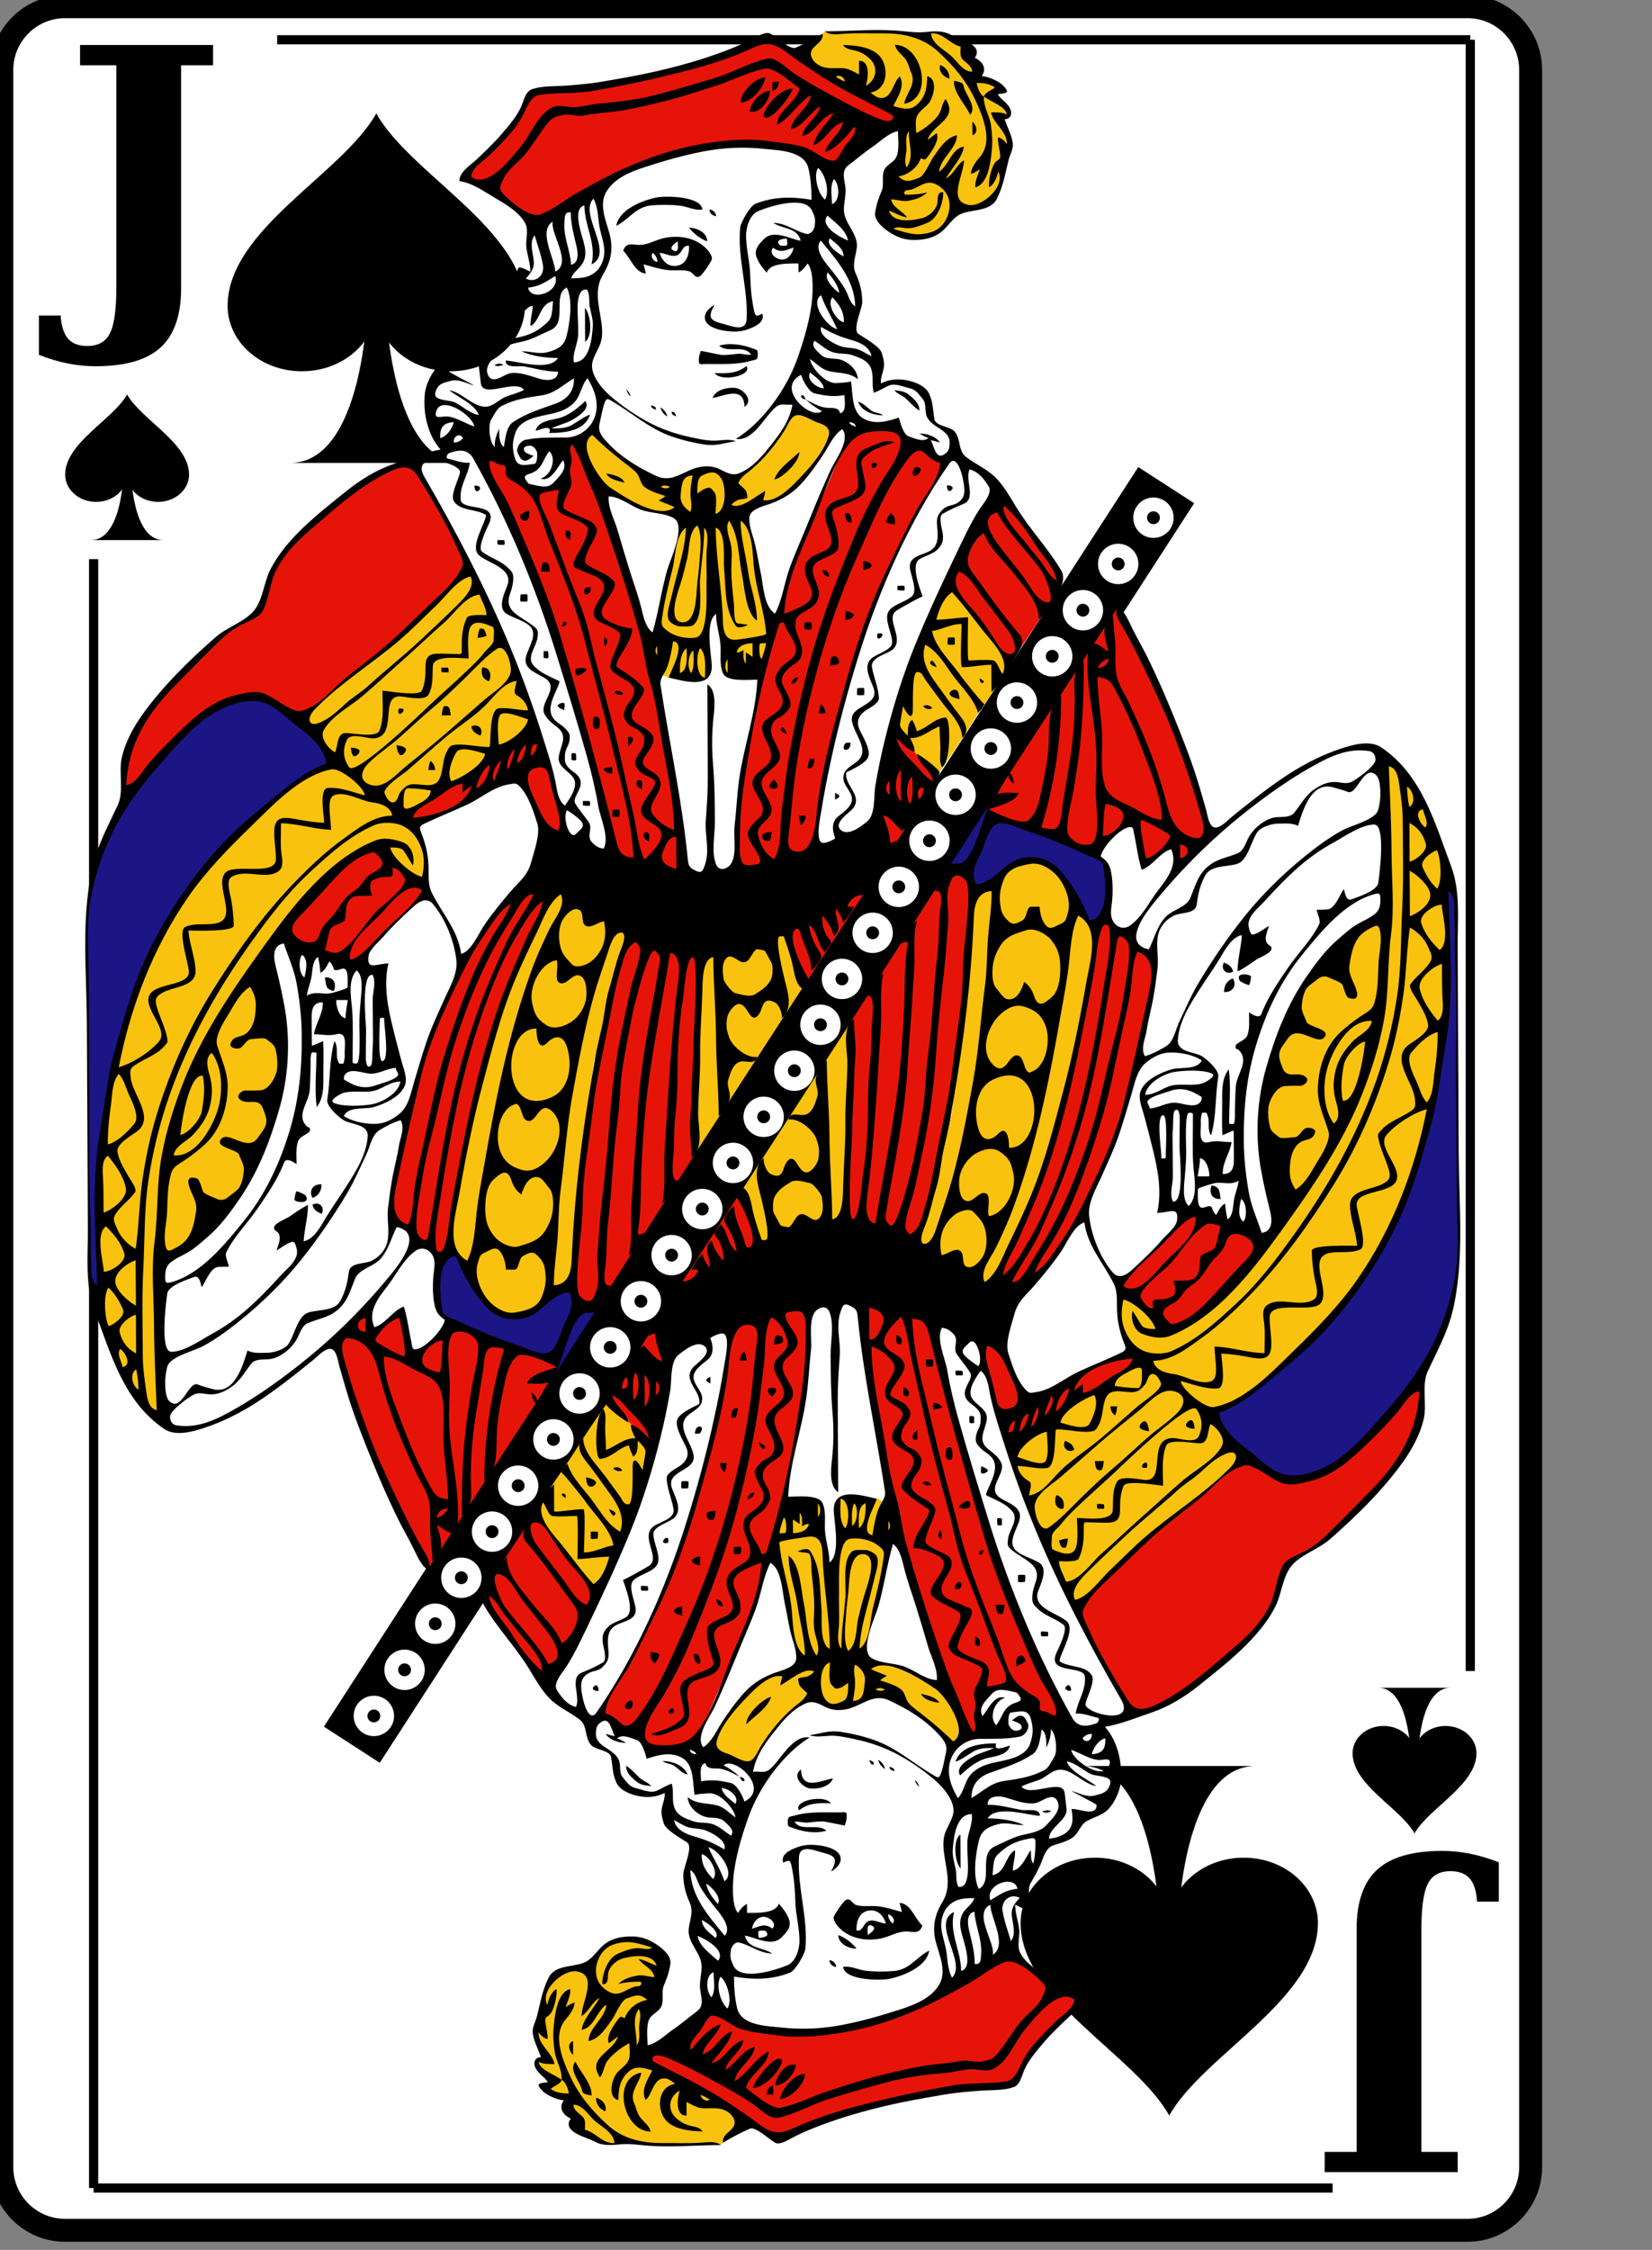 <?xml version="1.0" encoding="utf-8"?>
<!DOCTYPE svg PUBLIC "-//W3C//DTD SVG 1.1//EN" "http://www.w3.org/Graphics/SVG/1.1/DTD/svg11.dtd">
<svg xmlns="http://www.w3.org/2000/svg" xmlns:xlink="http://www.w3.org/1999/xlink" version="1.1" height="245" width="180" viewBox="-.2 -236 180 245">
<rect x="-.2" y="-236" width="180" height="245" fill="#808080" stroke="none"/>
<!-- SVG-cards 2.0.1								--><!-- This set of SVG files is a complete cards game with figures, numbers	--><!--	and backs of cards completely designed in SVG.				--><!--	Copyright (C) 2005 David Bellot						--><!--	This library is free software; you can redistribute it and/or		--><!--	modify it under the terms of the GNU Lesser General Public		--><!--	License as published by the Free Software Foundation; either		--><!--	version 2 of the License, or (at your option) any later version		--><!--	This library is distributed in the hope that it will be useful,		--><!--	but WITHOUT ANY WARRANTY; without even the implied warranty of		--><!--	MERCHANTABILITY or FITNESS FOR A PARTICULAR PURPOSE.  See the GNU	--><!--	Lesser General Public License for more details.				--><!--	You should have received a copy of the GNU Lesser General Public	--><!--	License along with this library; if not, write to the Free Software	--><!--	Foundation, Inc., 59 Temple Place, Suite 330, Boston, MA 02111-1307  USA--><!--	Contact the author David Bellot at david.bellot@free.fr			-->
<defs> 	
    <g
        id="n"
        aria-label="J"
        style="font-style:normal;font-variant:normal;font-weight:bold;font-stretch:normal;font-size:40px;line-height:1.25;font-family:'Bitstream Vera Serif';-inkscape-font-specification:'Bitstream Vera Serif Bold';letter-spacing:0px;word-spacing:0px;fill:#000000;fill-opacity:1;stroke:none">
        <path
        d="m 4.039,-197.355 v -4.284 h 2.37 q 0.109,1.714 0.802,2.516 0.711,0.802 2.096,0.802 1.768,0 2.461,-1.367 0.711,-1.349 0.711,-5.086 V -228.892 H 8.524 v -2.206 H 23.016 v 2.206 h -3.482 v 24.263 q 0,4.43 -2.242,6.471 -2.224,2.042 -7.091,2.042 -1.513,0 -3.044,-0.31 -1.531,-0.31 -3.117,-0.93 z"
        style="font-size:37.333px;line-height:0;letter-spacing:0px" />
    </g>
 	<g id="base"> 
     <path style="fill:#FFFFFF;stroke:#000000;stroke-width:2.5" d="M 0,0C0,3.78 3.09,6.87 6.87,6.87L159.715,6.87C163.485,6.87 166.575,3.78 166.575,0L166.575,-228.4C166.575,-232.18 163.485,-235.27 159.715,-235.27L6.87,-235.27C3.09,-235.27 0,-232.18 0,-228.4L0,0 z"/>
     </g>
 	<g id="figure"> 
     <path d="M3.92-7.93c-1.67,0-2.55,1.78-3.01,3.56c-0.46,1.78-0.5,3.56-0.5,3.56L-0.44-0.8c0,0-0.16-7.13-3.5-7.13H3.92z"/> <path d="M6.75-0.8C6.74,2.67,1.53,5.19,0,7.93C-1.53,5.18-6.74,2.66-6.75-0.8c0-1.64,1.51-2.97,3.38-2.97C-1.51-3.77,0-2.44,0-0.8c0-1.64,1.51-2.97,3.38-2.97S6.75-2.44,6.75-0.8z"/>
    </g>
 <g id="court"> <g> <polyline style="fill:#E61408;" points="187.03,69.85 186.02,66.14 184.99,65.01 178.81,74.51 186.99,74.35 187.03,69.85 "/> <path style="fill:#E61408;" d="M172.6,89.2c0.86,1.15,1.82,2.08,2.87,3.07l-0.03,0.11l0.36,0.14l1.84-10.1l-1.86-3.09c-1.74,2.6-3.29,5.28-4.86,7.99l0.02-0.03L172.6,89.2"/> <path style="fill:#E61408;" d="M212.58,22.42l-0.68,2.19l0.23,0.11l0.72-1.56c1.9,0.55,3.8,1.1,5.71,1.65c0.85,0.25,1.71,0.79,2.51,1.16c0.89,0.41,1.79,0.83,2.69,1.24l4.12-3.28l1.12,0.34l0.72,3.79l0.63,0.03l2.88-2.42l0.12,3.03l3.56-3.85c-0.72-2.22-1.44-4.43-2.16-6.65c-0.56-1.73-1.01-3.54-1.77-5.2c-1.99-4.32-4.01-8.62-6.08-12.9c0-0.01-0.01-0.02-0.01-0.03c-2.51,3.85-5.01,7.7-7.52,11.55c-1.54,2.37-3.09,4.74-4.63,7.12C213.93,19.96,213.34,21.22,212.58,22.42"/> <path style="fill:#E61408;" d="M215.14,148.06c-3.59,2.03-7.19,4.07-10.76,6.13c-2.17,0.63-4.34,1.26-6.51,1.89c-0.93,0.27-2.01,0.28-2.96,0.41c-1.17,0.16-2.35,0.32-3.52,0.49l-6.72-1.29l-2.89-1.76l-6.89,5.17l0.13,1.1c2.16,1.05,4.31,2.1,6.47,3.15c1.71,0.83,3.25,2.18,4.8,3.26l-0.05,0.06c1.09,0.62,2.15,1.3,3.22,1.94c2.14-0.87,4.28-1.74,6.42-2.6c0.77-0.31,1.66-0.44,2.46-0.65c1.42-0.37,2.83-0.73,4.25-1.1c4.09-1.06,8.37-1.37,12.57-1.61c0.01,0,0.03,0,0.04,0l1.63-2.95c1.93-2.25,3.89-4.44,5.92-6.62l-2.92-1.28L215.14,148.06"/> <path style="fill:#E61408;" d="M214.79,118.67l1.9,0.92l1.38,2.62l3.27,0.89c-1.68-3.76-3.51-7.48-5.03-11.31c-1.01-2.53-2.01-5.06-3.02-7.59c-0.64-1.6-1.02-3.35-1.51-5c-0.97-3.27-2.23-6.56-2.89-9.91c-0.77-3.87-1.53-7.73-2.3-11.6l-7.91-1.82c0.54,4.6,1.09,9.2,1.63,13.8c0.22,1.84,0.73,3.69,1.09,5.51c0.49,2.47,0.99,4.95,1.48,7.43c0.21,1.04,0.64,2.08,0.95,3.09c0.72,2.31,1.44,4.62,2.16,6.92c0.91,2.91,1.87,5.77,2.89,8.64l0.75,0.92l0.23,1.82l0.07,0.18l1.54,0.05l-0.07-2.48l0.46-2.22L214.79,118.67"/> <path style="fill:#E61408;" d="M192.84,76.55l-8.5,1.94c-0.1,1.14-0.2,2.27-0.3,3.41c-0.07,0.82-0.04,1.72-0.24,2.52c-0.56,2.3-1.12,4.61-1.68,6.91c-0.6,2.46-1.19,4.91-1.79,7.37c-0.45,1.86-1.33,3.68-1.99,5.47c-0.62,1.67-1.23,3.33-1.85,5c-0.55,1.49-1.44,2.92-2.15,4.34c-1.42,2.86-3.01,5.62-4.57,8.41c2.28,1.07,4.35,2.61,6.46,3.97l3.53-0.62l1.53-2.13c1.62-3.84,3.24-7.68,4.86-11.53c0.54-1.29,0.98-2.45,1.34-3.8c0.21-0.82,0.33-1.78,0.69-2.55c0.42-0.9,0.84-1.79,1.26-2.69c0.98-4.69,1.69-9.43,2.48-14.15c0.25-1.48,0.61-2.97,0.66-4.47C192.66,81.48,192.75,79.02,192.84,76.55"/> <path style="fill:#E61408;" d="M167.01,113.67l2.28-5.33c-2.11-2.68-4.18-5.38-6.29-8.07v-0.04l-0.11-0.13l-1.02,0.96c-1.19,1.79-2.39,3.58-3.58,5.36l-1.06,2.82c1.13,1.75,2.27,3.51,3.4,5.26c0.94,1.46,2.3,2.73,3.43,4.05L167.01,113.67"/> <path style="fill:#F8C20F;" d="M166.05,104.15c1.11,1.41,2.26,2.78,3.39,4.17c0.69-1.29,1.39-2.58,2.08-3.88c0.69-1.28,1.09-2.81,1.61-4.17c0.44-1.14,1-2.28,1.28-3.48c0.35-1.51,0.7-3.02,1.05-4.53c-1.65-1.56-3.03-3.26-4.52-4.98c-1.32,1.83-2.58,3.7-3.78,5.61c-1.28,2.05-2.76,3.96-3.99,6.04c-0.06,0.45-0.11,0.89-0.17,1.34L166.05,104.15"/> <path style="fill:#F8C20F;" d="M186.5,127.54c1.18-1.94,2.37-3.64,3.8-5.39l2.39-1.82l1.31-4.06l-1.94,0.21l-3.37,1.23l-2.66,1.86l-2.6,3.33l-1.24,2.53l1.8,1.34L186.5,127.54"/> <path style="fill:#F8C20F;" d="M208.88,121.25l-2.19-2.68l-3.14-1.57l-2.96-0.75l-1.53,0.1l0.25,2.03l-0.86-2.47l-4.37-0.17l-0.61,4.62l2.77,0.86l3.61-1.27l-0.11-0.31l1.93,0.35l4.07,2.59l2.97,2.84l1.18-1.04c-0.09-0.74-0.18-1.47-0.28-2.21L208.88,121.25"/> <path style="fill:#F8C20F;" d="M189.14,103.99c0.89,3.91,1.81,7.81,2.61,11.74l7.14-0.65c0.62-2.15,1.2-4.26,1.68-6.44c0.55-2.47,1.01-4.83,1.94-7.18l-1.39-2.93l-0.77-0.35l-0.56,0.08l-0.02,0.09l-3.12-0.32l-0.64,0.34l0.14,4.02l-0.51,2.86l-1.01,0.34c-0.12-2.15-0.21-4.29-0.25-6.44l-0.28-0.7l-3.83,0.08C189.89,100.34,189.51,102.16,189.14,103.99"/> <path style="fill:#F8C20F;" d="M181.84,163.53l-6.83-3.33c-0.1-0.89-0.21-1.78-0.31-2.67l0.58-3.6l1.84-4.82l-0.98-1.79l-2.4-0.84l-2.67,0.47l-2.54,2.5l-3.2,0.82l-1.62,2.47l-0.83,3.92l0.8,3.04l-0.28,0.21l-0.51,0.09l0.26,0.94l1.83,1.23l-1.15,0.86l1.08,0.71l1.78,0.43l-0.25,1.22l1.04,1.12l-0.09,1.29c1.04,0.47,2.06,0.96,3.14,1.34c0.79,0,1.52-0.12,2.3-0.24c1.77,0.21,3.48,0.35,5.25,0.33c1.72-0.02,3.41-0.1,5.12,0.02l0.29-0.33l1.84-1.28c0.31-0.35,0.62-0.7,0.94-1.04L181.84,163.53 "/> <path style="fill:#E61408;" d="M249.76,95.24l-4.09,0.98l-4.96-2.65l-0.02-0.03l-0.49,0.83c-3.19,2.58-6.33,5.21-9.46,7.86c-2.91,2.45-5.55,5.09-8.25,7.78l-0.15,0.43l5.81,11.22l2.27-0.26l2.55-1.1c2.04-1.64,4.08-3.29,6.13-4.93c1.59-1.28,2.84-2.87,4.2-4.4l1.74-3.58l0.37-1.81l3.31-1.99l8.06-7.94l2.33-3.41l1.24-3.2l0.03-3.49l-0.84,0.26c-1.74,1.85-3.48,3.69-5.22,5.54C252.93,92.82,251.36,93.99,249.76,95.24"/> <path style="fill:#E61408;" d="M220.87,88.41c2.78-1.62,5.48-3.3,8.18-5.05l-0.52-1.64l-9.8,4.85l-2.17,0.25L213.2,80l-1.76,0.6l3.57,12.3l0.11-0.07l-0.1-0.38L220.87,88.41"/> <path style="fill:#F8C20F;" d="M236.42,97.43l3.77-3.05l0.49-0.83c-1.16-1.48-2.3-2.8-3.64-4.12l0.48,0.43l0.2-0.1l-0.82-1.06l2.05-0.7c1.56-1.03,3.13-1.96,4.49-3.23c2.13-1.99,4.27-3.99,6.4-5.98c1.48-1.38,2.57-3.16,3.78-4.78c1.26-1.69,2.13-3.46,3.1-5.34c0.6-1.16,1.19-2.32,1.79-3.47c1.18-4.07,2.53-8.1,3.27-12.28c0.36-2.03,0.95-4.13,1.01-6.19c0.09-2.82,0.17-5.65,0.26-8.47c0.08-2.67-0.12-5.36-0.2-8.03l0.43,0.51l0.02-0.58c-0.42-1.51-0.72-3.12-1.33-4.56c-0.79-1.85-1.57-3.7-2.36-5.56l-3.48-3.74l0.27,18.13l-3.22,1.34l-5.95,6.35l-3.09,6.9l-1.35,8.1l2.34,10.26c-1.49,1.89-2.94,3.8-4.6,5.54c-1.63,1.7-3.25,3.41-4.88,5.11c-1.05,0.49-2.11,0.98-3.16,1.46c-1.73-1.48-3.47-2.9-5.29-4.27c-0.06,0.84-0.11,1.69-0.17,2.54l0.49,2.49l1.39,1.94l1.95,1.74l-0.06-0.05l-1.7-0.54c-2.45,1.6-4.91,3.14-7.44,4.62c-2.31,1.35-4.46,2.98-6.66,4.5c0.78,3.05,1.97,5.91,3.16,8.83c0.7,1.71,1.39,3.41,2.09,5.12c0.55,1.35,1.31,2.52,2.08,3.77c2-1.98,3.9-4.13,6.05-5.95C231.07,101.95,233.75,99.69,236.42,97.43"/> <path style="fill:#E61408;" d="M197.27,59.02c-0.4,3.71-0.84,7.4-1.01,11.13l7.47,0.64l1.72-2.58c0.58-2.25,1.15-4.49,1.72-6.74c0.43-1.67,1.08-3.4,1.27-5.11c0.58-5.2,1.16-10.39,1.74-15.59c0.37-3.31,0.69-6.62,1.02-9.93l-0.48-0.11l-0.3-1l-0.87-0.99l-2.11,1.39l-10.09,15.8v0.02l0.13-0.2L197.27,59.02"/> <path style="fill:#E61408;" d="M229.54,76.97c1.02,0.87,2.08,1.64,3.16,2.42l2.95-1.37c2.58-2.7,4.98-5.41,7.34-8.31l-8.55-3.2c-2.02,2.92-4.61,5.36-7.05,7.94l-0.25,0.91l0.04,0.03l0.01-0.17L229.54,76.97"/> <path style="fill:#E61408;" d="M224.25,35l-0.12,0.38l0.19,0.77c-0.36,2.26-0.73,4.52-1.09,6.78c-0.29,1.82-0.46,3.71-0.91,5.5c-1.07,4.25-1.93,8.57-3.48,12.67c-0.98,2.59-1.96,5.18-2.94,7.77c-0.7,1.85-1.82,3.6-2.72,5.35l1.9,1.29l4.03-3.08l3.29-4.46c0.88-1.97,1.84-3.92,2.64-5.92c0.76-1.9,1.7-3.8,2.28-5.76c0.63-2.15,1.51-4.34,1.93-6.54c0.49-2.56,0.98-5.11,1.47-7.67c0.09-0.49,0.19-0.98,0.28-1.47l-0.44-2.24l-1.42-0.77l-0.78-1.42l-1.9-0.85l-1.23-1.22l-0.12,0.37L224.25,35"/> <path style="fill:#F8C20F;" d="M219.74,58.72c0.47-1.89,0.95-3.78,1.42-5.68c0.41-1.65,0.97-3.33,1.25-5.01c0.64-3.96,1.28-7.93,1.92-11.89c-0.08-0.35-0.17-0.69-0.26-1.04l-0.13,0.08l-1.39-1.82l-1.7-3.46l-1.82-1.62l-2.69-0.23c-1.45,0.95-2.79,1.93-4.15,3.01l-0.98-0.21c-0.4,3.87-0.78,7.74-1.21,11.61c-0.34,3.07-0.69,6.14-1.03,9.22c-0.18,1.63-0.17,3.46-0.57,5.05c-0.98,3.83-1.96,7.66-2.94,11.49c-0.82,1.23-1.64,2.47-2.47,3.7l9.07,3.15l1.02-0.63c1.13-2.19,2.36-4.34,3.24-6.65C217.45,64.76,218.6,61.74,219.74,58.72"/> <path style="fill:#F8C20F;" d="M187.21,70.52l9.03-1.94c0.37-3.37,0.99-6.79,1.04-10.17c0.07-4.22,0.13-8.43,0.2-12.65c-3.94,6.07-7.87,12.16-11.81,18.23l-0.11,0.44C186.11,66.46,186.66,68.49,187.21,70.52"/> <path style="fill:#1C1585;" d="M211.2,30.84l0.98,0.21c1.35-1.08,2.7-2.06,4.15-3.01l2.69,0.23l1.82,1.62l1.7,3.46l1.39,1.82c0.39-0.23,0.78-0.46,1.17-0.69c0.25-0.82,0.51-1.64,0.76-2.46l-0.21-3.5l-0.85-0.83c-2.04-0.94-4.08-1.89-6.12-2.83c-0.77-0.36-1.69-0.51-2.51-0.75c-1.11-0.32-2.22-0.64-3.33-0.96c-0.51,1.11-1.02,2.22-1.53,3.33c0.42-1.36,0.84-2.72,1.26-4.07c0.36-0.57,0.62-1.1,0.88-1.72l-5.04,7.84l1.91,0.12l-0.13,0.29c0.18,0.6,0.35,1.19,0.53,1.79L211.2,30.84"/> <path style="fill:#1C1585;" d="M264.23,48.82l-0.21-17.23c-0.38-0.46-0.77-0.91-1.16-1.37c0.14,4.48,0.23,8.87,0.08,13.35c-0.06,1.91-0.15,3.68-0.48,5.55c-0.38,2.15-0.58,4.44-1.18,6.54c-0.92,3.17-1.84,6.35-2.75,9.52c-1.13,2.2-2.26,4.39-3.39,6.59c-0.98,1.9-2.49,3.55-3.76,5.25c-1.13,1.51-2.54,2.7-3.92,3.99c-1.15,1.08-2.31,2.16-3.46,3.23c-0.5,0.46-0.99,1.07-1.56,1.44c-1.16,0.77-2.32,1.53-3.48,2.3l-2.05,0.7c1.27,1.63,2.54,3.25,3.8,4.88l4.96,2.65l4.09-0.98c1.69-1.33,3.3-2.57,4.77-4.13c1.82-1.93,3.63-3.86,5.45-5.78l3.51-8.16c0.41-2.29,0.83-4.46,0.86-6.78c0.02-1.52-0.01-3.03-0.02-4.55c-0.04-5.52-0.07-11.03-0.11-16.55C264.23,49.13,264.23,48.98,264.23,48.82"/> </g> <path d="M223.38,152.8c-1.36-0.16-2.65-1.09-3.8-1.77c-1.17-0.69-2.88-1.66-3.48-2.94c-0.37-0.78,0.03-1.82-0.1-2.66c-0.13-0.86-0.43-1.7-0.43-2.59c0.16,0.08,1.17,0.63,1.29,0.43c0.57-0.92-0.06-1.98,0.41-2.8c0.45-0.8,0.93-1.58,1.24-2.44c0.24-0.65,0.52-1.46,1.24-1.71c0.74-0.25,1.55-0.43,2.19-0.9c0.62-0.46,0.81-1.36,1.47-1.75c0.82-0.49,1.69-0.6,2.4-1.32c0.66-0.66,1.28-1.98,1.37-2.91c0.22-2.11-0.29-4.56-1.73-6.16c1.71-0.29,3.56-1.04,5.2-1.6c1.91-0.66,3.6-1.72,5.18-2.98c2.98-2.4,6.6-5.16,8.36-8.63c0.69-1.35,0.79-3.15,1.68-4.36c0.99-1.34,3.05-1.94,4.32-3.05c2.88-2.51,5.82-5.39,8.05-8.5c1.01-1.42,1.87-2.98,2.28-4.69c0.4-1.68-0.26-3.78,0.47-5.33c0.84-1.79,1.75-3.51,2.38-5.39c0.56-1.67,0.85-3.73,1.01-5.48c0.39-4.33,0.02-8.83,0-13.18c-0.02-4.59-0.05-9.18-0.07-13.77c-0.02-2.94-0.03-5.88-0.04-8.82c-0.02-2.95,0.33-6.07-0.72-8.88c-1.79-4.77-3.21-10.05-7.68-13.07c-1.25-0.85-3.17-0.3-4.46,0.13c-1.86,0.62-3.63,1.49-5.29,2.52c-1.53,0.95-2.97,2.02-4.39,3.13c-0.77,0.6-1.52,1.21-2.28,1.82c-0.43,0.34-1.31,1.33-1.94,1.2c-0.64-0.13-0.78-1.42-0.92-1.91c-0.34-1.18-0.67-2.36-1.04-3.53c-0.73-2.32-1.64-4.57-2.55-6.82c-0.91-2.24-1.87-4.44-2.95-6.61c-0.5-1-1.06-1.96-1.56-2.96c-0.43-0.87-0.84-1.94-1.67-2.52c-0.42,0.8,0.21,1.69,0.6,2.35c0.55,0.93,1.06,1.91,1.55,2.88c1.06,2.12,2.07,4.27,3.03,6.43c0.99,2.22,1.8,4.51,2.59,6.81c0.41,1.19,0.81,2.38,1.13,3.59c0.21,0.76,1.01,2.7,0.24,3.37c-0.3,0.26-1.25-0.07-1.59-0.27c-1.67-0.97-1.95-2.8-2.42-4.52c-0.66-2.42-1.51-4.73-2.51-7.02c-0.43-0.99-0.88-1.98-1.33-2.97c-0.44-0.96-1.12-1.88-1.36-2.92c-0.25-1.05-0.11-2.24-0.15-3.31c-0.05-1.14-0.23-2.27-0.27-3.41c-1.48,0.87-0.86,2.7-0.48,4c-0.58-0.35-2.09-1.72-2.25-0.24c-0.36,3.34,0.58,6.89,0.85,10.29c0.15,1.84-0.02,3.69-0.01,5.53c0.01,1.47,0.4,3.51-0.05,4.91c-0.24,0.73-0.51,0.76-1.24,0.75c-0.68-0.01-1.77-0.72-1.83-1.44c-0.12-1.55,0.47-3.23,0.71-4.76c0.24-1.59,0.52-3.19,0.69-4.8c0.31-3.05,0.41-6.17,0.39-9.23c-1.41,0.83-0.96,3.03-0.98,4.38c-0.03,2.01-0.16,4.05-0.46,6.04c-0.28,1.88-0.64,3.76-0.91,5.65c-0.09,0.61-0.1,2.48-1.06,2.44c-0.07,0-1.29-0.05-1.23-0.26c1.41-4.62,2.19-9.64,2.16-14.48c-1.66,1-1.25,4.21-1.4,5.86c-0.14,1.61-0.45,3.13-0.79,4.71c-0.27,1.25-0.43,2.26-1.38,3.18c-0.66,0.65-3.82-0.82-4.37-1.21c0.8-0.28,3.03-0.79,3.24-1.77c-0.8,0-2.26-0.25-2.74,0.47c-0.88,1.33-1.15,2.79-1.72,4.25c-0.37,0.96-0.82,2.39-1.75,2.95c-0.32,0.19-1,0.02-1.19,0.16c-0.22,0.17-0.38,0.49-0.52,0.72c-0.45,0.72-0.92,1.47-1.27,2.25c0.96-0.3,0.65,1.44,0.59,1.9c-0.22,1.6-0.1,3.25-0.3,4.87c-0.46,3.79-0.54,7.59-1.07,11.38c-0.25,1.78-0.25,3.59-0.49,5.38c-0.28,2.04-0.72,4.07-1.1,6.1c-0.05,0.28-1.79,7.81-2.56,7.12c-0.52-0.47-0.57-0.62-0.46-1.34c0.89-5.41,2.11-10.83,2.39-16.31c0.13-2.61,0.41-5.21,0.54-7.82c0.07-1.35,0.22-2.7,0.21-4.04c-0.01-1.32-0.1-2.68,0.27-3.97c-0.76,0.45-1.37,1.72-1.74,2.51c0.63-0.32,0.79-0.36,0.68,0.32c-0.37,2.3-0.25,4.76-0.37,7.09c-0.14,2.73-0.32,5.44-0.65,8.16c-0.62,5.11-1.7,10.12-2.49,15.2c-1.4-0.17-0.93-2.79-0.82-3.66c0.28-2.13,0.47-4.25,0.64-6.4c0.23-2.84,0.42-5.71,0.58-8.55c0.09-1.53,0.24-3.05,0.23-4.59c-0.01-1.44-0.07-2.88,0.23-4.3c-0.81,0.47-1.36,1.69-1.74,2.51c0.94-0.39,0.5,2.7,0.48,3.13c-0.07,1.31-0.01,2.56-0.17,3.87c-0.19,1.62-0.25,3.26-0.25,4.89c0,2.57-0.17,5.42-0.59,7.96c-0.09,0.54-0.34,4.66-1.09,4.66c-0.7,0-0.07-8.67-0.07-9.52c0-2.08,0.22-4.16,0.23-6.24c0.01-0.95,0.15-1.89,0.15-2.84c0-1.13-0.18-2.26-0.18-3.4c-1.38,0.85-0.71,3.46-0.72,4.79c-0.01,2.18-0.25,4.33-0.22,6.52c0.03,2.29-0.17,4.52-0.24,6.81c-0.03,0.87,0.07,3.71-1.21,3.9c-0.01-2.96-0.28-5.91-0.3-8.87c-0.01-2.88-0.28-5.76-0.3-8.63c-0.54,0.47-0.92,1.09-1.15,1.76c-0.27,0.79,0.35,1.55,0.1,2.28c-0.23,0.69-0.48,1.72-1.32,1.96c-0.59,0.17-1.63-0.43-1.85,0.53c1.1-0.21,2.73,1.13,3.07,2.11c0.32,0.92,0.37,1.28,0.22,2.24c-0.07,0.46-0.73,1.43-1.26,1.46c-0.63,0.04-0.95-0.86-1.33-1.29c-0.53-0.6-1.01,0.24-1.16,0.7c-0.27,0.83-0.52,1.21-1.43,0.8c-0.55-0.25-0.86-1.18-0.84-1.77c-1.27,1.06-0.62,2.94-0.29,4.28c0.1,0.42,1.18,4.71,0.51,4.72c-0.06,0-0.41,0.04-0.43-0.02c-0.37-1.09-0.76-2.16-1-3.29c-0.16-0.75-0.31-1.96-1.02-2.43c-0.08,0.11-0.77,0.96-0.72,1.04c0.54,0.8,2.47,4.61,1.5,5.45c-0.29,0.25-0.52-0.09-0.57-0.29c-0.34-1.47-1.2-2.63-1.21-4.2c-0.35,0.21-0.6,0.57-0.83,0.9c-0.44,0.65-0.25,0.87,0.13,1.48c0.5,0.78,0.83,1.71,0.97,2.62c-1.03-0.66-0.93-2.19-1.77-2.99c-0.2,0.28-0.39,0.55-0.6,0.82c-0.28,0.35,0.23,0.67,0.38,0.93c0.37,0.68,0.6,1.47,0.49,2.25c-0.58-0.64-1.04-1.39-1.26-2.24c-1.1,0.9-0.03,1.91-0.23,3c-0.34-0.41-0.69-0.95-0.76-1.5c-0.53,0.47-0.95,1.11-1.24,1.76c0.25-0.04,0.5-0.04,0.75,0c-0.22,0.71-0.88,1.24-1.64,1.26c-0.34,0.01-0.79,1.06-0.92,1.31c-0.9,1.61-2.13,3.03-2.9,4.71c0.13-0.07,0.74-0.46,0.75-0.15c0.04,0.99,0.45,1.96,0.76,2.89c-0.72-0.1-1.22-0.92-1.72-1.38c-0.36-0.33-0.17-0.4-0.61-0.12c-0.77,0.48-1.31,1.86-1.8,2.6c-0.74,1.13-1.7,2.25-2.07,3.57c-0.07,0.37,2.23,2.04,2.48,2.09c-0.19-1.23-1.56-1.78-1.77-2.99c0.91,0.42,1.43,1.27,2.12,1.95c0.79,0.77,1.66,1.66,1.91,2.78c-0.57-0.53-1.2-1.33-2.01-1.49c0.01,0.53,0.29,1.03,0.51,1.5c-1.22-0.09-2.15,0.89-3.24,1.27c0-0.83-0.09-1.67-0.09-2.5c0-0.68,0.15-1.36-0.18-2c-1,0.58-0.98,5.56-0.37,5.49c1.26-0.13,1.98-1.17,3.14-1.51c0.13,0.43,0.29,0.86,0.51,1.25c0.56-0.39,0.46-1.16,0.49-1.75c0.28,0.3,0.91,0.81,0.85,1.29c-0.09,0.66-0.23,1.3-0.33,1.96c-0.12-0.25-0.84-1.66-1.05-0.8c-0.11,0.47,0.15,4.56-0.51,4.56c-0.54,0-0.62-0.45-0.9-0.85c-0.54-0.77-1.12-1.51-1.67-2.28c-0.85-1.18-2.35-2.54-2.39-4.1c-0.81,0.62-0.36,1.63,0.16,2.29c0.99,1.26,1.91,2.57,2.85,3.87c0.86,1.19,1.61,2.58,1.05,4.07c-1.23-0.67-2.04-1.97-2.82-3.09c-0.9-1.31-2.55-2.83-2.97-4.38c-0.32,0.27-0.53,0.58-0.71,0.95c0.08-0.14,2.47,2.9,2.6,3.09c0.96,1.43,2.89,3.2,3.16,4.94c-1.12,0.16-2.07,0.78-3.25,0.77c0-0.4,0.22-4.76-0.06-4.75c-1.09,0-2.14,0.26-3.21,0.27c0-1-0.01-2-0.02-3c-1.21,1.07-1.97,2.81-2.82,4.16c-0.5,0.79-0.87,1.48-0.17,2.28c1.84,2.11,3.44,4.47,5.1,6.71c0.58,0.78,0.63,1.43,0.28,2.33c-0.3,0.77-0.83,1.58-1.54,2.01c-0.64-1.77-2.2-3.01-3.31-4.47c-1.1-1.44-2.74-3.05-2.74-5c-1.04,0.96-3.35,3.84-2.49,5.31c1.49,2.53,3.56,4.64,5.06,7.15c0.64,1.06,1.26,2.16,2.13,3.05c0.95,0.98,2.23,1.5,3.3,2.32c0.91,0.69,0.55,1.95,1.25,2.79c0.5,0.59,2.11,0.58,2.24,1.38c0.17,1.03,0.14,1.92,0.62,2.87c0.4,0.79,1.52,1.21,2.33,1.38c0.98,0.21,2.03,0.15,2.93-0.33c0.07,0.54-0.18,1.08-0.29,1.6c-0.13,0.63,0.02,1.16,0.2,1.75c0.23,0.75,1.96,1.67,2.58,2.11c0.67,0.48-0.42,2.75-0.43,3.47c-0.01,1.08,0.25,2.14,0.7,3.12c0.46,1,0.03,1.83-0.1,2.87c-0.2,1.55,1.42,2.67,1.42,4.2c0,0.83-0.27,1.65-0.17,2.47c0.11,0.86,0.49,1.81-0.35,2.43c-0.89,0.66-1.73,1.4-2.65,2.02c-0.88,0.6-1.7,1.48-2.78,1.72c0-0.81-0.24-2.48,0.36-3.14c0.32-0.36,0.82-0.6,1.07-0.99c0.44-0.66,0.04-1.69,0.36-2.45c0.35-0.82,0.59-1.51,0.72-2.39c0.15-0.98-1.17-1.93-1.87-2.34c-1.03-0.6-1.95-0.75-3.16-0.63c-0.75,0.08-1.45,0.28-2.07,0.71c-0.77,0.53-1.22,1.38-1.96,1.9c-1.21,0.86-3.56,0.28-4.36,1.92c-0.7,1.43-0.89,2.73-1.27,4.23c-0.18,0.7-0.58,1.22-0.44,1.98c0.16,0.87,0.6,1.67,0.88,2.51c-0.73,0-0.87,0.67-0.57,1.24c0.31,0.58,0.98,0.93,1.33,1.51c-0.16,0.03-0.92,0.06-1,0.26c-0.1,0.23,0.43,0.73,0.58,0.85c0.6,0.45,1.43,0.8,2.18,0.89c-0.63,0.82-0.06,1.63,0.76,2c-1.04,1.48,1.78,2.05,2.62,2.52c0.96,0.53,1.95,0.39,2.99,0.3c1.06-0.08,2.09,0.12,3.14,0.18c2.59,0.16,5.18-0.08,7.77-0.09c-0.61-0.49-1.61-0.29-2.32-0.25c-1.38,0.08-2.78,0.02-4.16,0.03c-2.18,0.01-4.3-0.46-5.95-1.96c-1.71-1.56-3.16-3.24-4.14-5.36c-0.83-1.79-1.99-4.5-0.54-6.24c0.47-0.56,0.94-1.14,1.03-1.89c-0.38,0.06-0.68,0.31-1,0.51c0.17-0.54,0.61-1.43,0.49-2c-1.43,0.38-1.68,2.88-1.8,4.06c-0.1,0.94-0.04,1.9,0.1,2.83c0.15,1.03,0.87,2.05,0.75,3.11c-0.66-0.58-2.38-1.07-2.51-1.99c0.53,0.28,1.17,0.23,1.75,0.24c-0.28-1.3-1.76-2.04-1.77-3.49c0.25,0.33,0.58,0.66,1,0.74c0.03-0.54-0.12-1.07-0.2-1.6c-0.11-0.7-0.08-0.69,0.36-1.02c0.53-0.4,0.95-2.22,0.81-2.88c-0.56,0.33-0.89,1.13-0.99,1.75c-0.87-1.6,1.73-3.92,3.22-3.69c2.42,0.38,0.53,3.41,0.54,4.92c0.83-0.51,1.12-1.53,1.99-2.01c-0.58,1.07-1.81,2.29-1.98,3.51c1.37-0.2,1.67-2.12,2.74-2.76c-0.18,1.55-1.95,2.52-1.98,4.01c1.2-0.24,1.95-1.48,2.6-2.39c0.38-0.54,0.99-2.11,1.61-2.31c1.03-0.35,1.39-0.56,2.26,0.17c-1.08,0.16-2.13,0.96-2.49,2.01c-0.43-0.21-0.46-0.23-0.75,0.15c-0.42,0.57-1.36,1.86-0.99,2.6c0.35-0.25,0.67-0.48,1-0.75c-0.52,1.75-3.47,2.29-1.98,4.51c0.43-0.55,0.42-1.31,0.85-1.86c0.56-0.72,1.57-1.5,2.38-1.9c0.01,0.54,0.13,1.32-0.07,1.84c-0.21,0.54-0.89,0.97-1.27,1.4c-0.56,0.64-1.12,2.72,0.12,3.02c0.06-1.25,0.12-2.11,1.03-3.03c0.82-0.83,1.73-0.53,2.71-0.24c-0.48,1-1.3,2.12-0.73,3.25c0.74-0.52,0.83-2.44,2.11-2.37c0.46,0.03,0.79,0.33,1.13,0.6c-1.77,0.3-2,2.36-1.27,3.64c0.78,1.38,2.91,1.56,4.3,1.59c-0.25-0.38-0.72-0.49-1.13-0.57c-0.71-0.13-1.24-0.42-1.78-0.9c-1.02-0.92-0.8-2.37,0.39-3.02c-0.24,0.76-0.54,2.79,0.76,2.75c0-0.5,0-1-0.01-1.5c0.59,0.3,1.22,0.7,1.91,0.7c0.78,0.01,1.61-0.11,2.34,0.23c0.65,0.29,1.29,1.04,0.97,1.7c-0.32,0.67-1.34,0.96-1.2,1.85c0.96-0.58,1.93-1.09,2.96-1.54c0.6-0.27,2.25,1.26,2.76,1.54c0.51,0.28,1.36-0.25,1.79-0.48c0.85-0.45,1.68-0.82,2.58-1.17c2.35-0.93,4.55-1.59,7-2.2c2.46-0.61,4.89-1.04,7.39-1.46c1.19-0.2,2.39-0.29,3.59-0.39c1.23-0.11,2.79,0.01,3.96-0.43c0.69-0.26,0.87-1.31,1.14-1.9c0.49-1.08,1.37-2.1,2.14-3c0.86-1,1.82-1.91,2.78-2.82C222.19,154.53,223.39,153.82,223.38,152.8M168.21,167.59c0-0.5,0.14-1.07-0.28-1.46c-0.38-0.35-0.98-0.7-0.98-1.29c1.04,0.01,1.65,1.17,2.34,1.77c0.75,0.65,2.12,1.33,2.18,2.46C170.08,169.11,169.47,167.92,168.21,167.59M175.67,160.05c-0.21-1.09,1.33-0.48,1.81-0.28c1.42,0.6,2.78,1.31,4.14,2.04c1.69,0.91,3.38,1.83,4.99,2.89c0.73,0.48,1.93,1.79,2.89,1.58c1.85-0.4,3.62-1.44,5.43-2.02c2.17-0.69,4.36-1.31,6.55-1.9c2.15-0.58,4.16-0.81,6.36-1.01c0.93-0.08,1.84-0.33,2.77-0.41c0.71-0.06,1.71,0.29,2.37,0.04c1.73-0.68,2.53-3.07,3.67-4.42c0.95-1.13,2.83-3.56,4.49-3.6c0.21-0.01,0.48,0.04,0.66,0.15c0.38,0.24,0.32,0.18,0.17,0.59c-0.26,0.75-1.3,1.37-1.85,1.9c-0.85,0.83-1.7,1.68-2.47,2.58c-0.65,0.76-1.13,1.57-1.55,2.46c-0.31,0.66-0.73,1.52-1.54,1.64c-2.01,0.31-4.01,0.09-6.03,0.47c-2.27,0.42-4.53,0.83-6.78,1.37c-2.16,0.52-4.34,1.02-6.45,1.71c-1.14,0.38-2.29,0.77-3.39,1.26c-0.82,0.36-1.76,0.9-2.69,0.77c-1.16-0.16-2.15-1.16-3.08-1.79c-1.17-0.8-2.34-1.6-3.56-2.34C180.34,162.37,177.98,161.27,175.67,160.05M175.46,167.8c-0.15-0.57-0.62-0.97-1.01-1.38c-0.47-0.48-0.58-1.21-0.84-1.8c-0.51-1.21,0.64-2.19,0.81-3.31C171.1,161.91,172.41,167.79,175.46,167.8M170.45,165.58c0.25-0.67-0.37-1.37-1.01-1.5C169.42,164.77,169.83,165.32,170.45,165.58M185.94,163c0.31-1.52,2.49-2.45,2.48-4.01c-1.48,0.74-2.3,2.44-3.73,3.27c0.22-1.51,1.98-2.25,2.23-3.76c-1.3,0.23-2.13,1.88-3.24,2.52c0.23-1.26,1.77-1.99,1.98-3.26c-1.48,0.27-2.05,2.24-3.49,2.52c0.7-1.1,2.01-2.2,2.23-3.51c-1.33,0.43-1.9,2.18-3.24,2.52c0.23-1.23,1.63-2.04,1.98-3.26c-1.17,0.21-2.53,1.9-3.24,2.77c-0.38-0.63,0.58-1.58,0.94-2c0.3-0.35,0.91-1.76,1.34-1.76c1.02,0,2.21,1.18,3.2,1.48c1.29,0.39,2.64,0.51,3.97,0.69c2.78,0.37,5.72,0.03,8.48-0.54c2.98-0.62,5.79-1.68,8.53-2.99c1.37-0.66,2.69-1.41,4.02-2.14c1.34-0.74,2.56-1.79,3.98-2.37c1.27-0.51,3.4,1.4,4.21,2.25c0.58,0.61,0.25,0.98-0.06,1.66c-0.47,1.03-1.59,1.75-2.31,2.61c-0.96,1.16-1.71,2.52-2.68,3.65c-0.45,0.53-0.91,0.59-1.56,0.74c-0.74,0.17-1.52-0.21-2.29-0.06c-0.95,0.18-1.89,0.28-2.86,0.38c-1.96,0.2-4,0.7-5.92,1.17c-1.95,0.48-3.87,1.12-5.78,1.73c-1.78,0.57-3.54,1.53-5.38,1.88C188.69,165.35,186.7,163.53,185.94,163M180.94,163.77c0.36,0.1,0.68,0.31,1,0.5C181.57,164.59,181.01,164.2,180.94,163.77M192.43,161.46c-1.2,0-2.58,1.66-2.73,2.76C190.8,164.19,192.44,162.59,192.43,161.46M188.94,163.73c0-0.33,0-0.67,0-1c-0.54,0.11-0.64,0.53-0.75,1C188.44,163.73,188.69,163.73,188.94,163.73M168.94,163.84c0.12-1.23-1.28-2.64-1.77-3.74c-0.82,0.91,0.6,2.3,0.73,3.21C167.96,163.73,168.54,163.72,168.94,163.84M164.44,163.11c0.42-0.37,0.98-0.46,1.25-1.01c0.44,0.34,0.67,0.97,0.76,1.5C165.76,163.63,165,163.51,164.44,163.11M189.92,159.97c-0.55-1.04-3.13,2.31-3.23,3.02C187.91,163.02,189.72,161.17,189.92,159.97M191.43,160.47c-1.14-0.32-2.21,1.26-2.24,2.26C190.21,162.7,191.31,161.46,191.43,160.47M166.92,159.35c0-0.5,0-1-0.01-1.5C166.23,158.08,166.46,158.99,166.92,159.35M173.91,158.31c0.06-1.38-0.62-2.73,0.23-4c0.31,0.49,0.11,1.25,0.05,1.78C174.12,156.79,174.39,157.7,173.91,158.31M184.62,150.75c2.13,0.36,4.18,0.37,6.2-0.45c0.57-0.23,1.61-2.06,1.66-2.63c0.31-3.34-0.89-6.69-0.71-10.06c0.08-1.43,1.64-0.76,2.52-0.52c0.43,0.12,1.17,0.26,1.37,0.66c0.22,0.44-0.17,1.07-0.36,1.45c0.58-0.33,1.31-1,0.99-1.76c-0.29-0.7-1.48-1.01-2.14-1.1c-0.94-0.13-1.7-0.15-2.62,0.2c-0.71,0.27-1.8,0.75-1.49,1.68c0.71-0.36,0.78-0.29,0.94,0.49c0.27,1.29,0.36,2.58,0.4,3.89c0.05,1.41,0.44,2.78,0.45,4.2c0,0.9-0.39,2.29-1.31,2.69c-1.22,0.52-5.11,1.79-5.94,0.09c-0.34-0.71-0.4-0.91-0.31-1.68c0.06-0.5,0.49-1.02,0.96-0.89c1.33,0.35,2.16,1.15,3.6,1.21c-1-0.71-2.67-0.49-3.01-1.98c1.17,0.2,2.96,1.28,4.03,0.2c0.6-0.61,1.15-1.17,0.8-2.06c-0.25-0.64-0.65-1.15-1.1-1.65c-0.35,1.15-2.57,0.99-3.49,1.02c0-0.33,0-0.67-0.01-1c-0.46,0.25-0.71,0.57-0.99,1c-0.76-0.84-0.57-3.59-0.43-4.58c0.3-2.09,0.92-4.13,1.64-6.12c1.16-3.17,3.76-6.82,6.68-8.6c-1.94-0.31-3.17,2.51-4.41,3.51c-0.59,0.48-1.16,0.16-1.82,0.27c0.26-1.58,1.17-2.95,2.15-4.18c1.04-1.32,2.14-2.75,3.75-3.39c0.73-0.29,1.39,0.1,2.03,0.42c0.72,0.36,1.41,0.42,2.2,0.29c1.76-0.29,3.03-1.86,4.87-0.99c2.05,0.96,3.88,2.06,5.43,3.74c0.6,0.65,1.01,1.17,0.79,2.06c-0.18,0.76-0.3,1.63-0.59,2.35c-0.2,0.5-0.43,0.26-0.82,0.04c-2.23-1.31-4.05-3-6.54-3.86c-1.18-0.41-2.38-0.69-3.61-0.88c-1.32-0.2-2.17,0.19-3.44,0.37c0.69,0.25,1.48,0.1,2.19,0.06c0.94-0.04,1.9,0.19,2.81,0.38c1.67,0.35,3.28,0.91,4.77,1.72c1.39,0.76,2.78,1.72,3.99,2.75c0.95,0.81,2.38,2.46,2.03,3.81c-0.19,0.74-0.64,1.37-0.89,2.09c-0.28,0.83-0.17,1.74-0.04,2.59c0.28,1.78,0.73,3.37-0.26,4.99c-0.87,1.42-1.12,2.83-0.68,4.44c0.39,1.44,1.2,3.21,0.33,4.63c-0.89,1.47-2.61,2.16-4.17,2.67c-2.15,0.7-4.33,1.33-6.55,1.75c-2.2,0.42-4.45,0.51-6.68,0.27c-1.52-0.17-4.24-0.19-4.79-2C184.7,153.17,184.63,151.99,184.62,150.75M183.89,154.26c-0.79-0.72-1.27-2.5-0.77-3.49C183.89,151.26,184.47,153.52,183.89,154.26M182.14,153.02c-0.61-0.62-0.7-2.4,0.23-2.75C182.37,151.03,182.64,152.36,182.14,153.02M175.61,147.55c-0.45,0.34-1.07,0.07-1.57,0.07c-0.77,0.01-1.45,0.31-2.15,0.59c-1.16,0.46-1.79,2.24-1.76,3.37c0.76,0.1,0.54-0.82,0.66-1.29c0.18-0.72,0.95-1.37,1.64-1.55c1.1-0.28,3.21-0.61,3.68,0.81c-0.68-0.22-1.29-0.63-2-0.74c0.51,0.76,1.55,1.01,1.76,1.99c-0.68-0.01-1.27-0.29-1.95-0.15c-0.87,0.18-1.38,0.33-2.04,0.92c0.83-0.21,1.5-0.26,2.37-0.26c0.28,0,0.21,0.5-0.16,0.5c-1.1,0-1.88,1.22-3.07,0.69c-0.7-0.31-1.31-0.93-1.5-1.66c-0.36-1.41,0.41-3.18,1.9-3.64C173.09,146.68,174.01,147.09,175.61,147.55M206.11,147.89c-1.46,0.73-2.13,2.11-3.93,2.25c-1,0.08-2.06,0.08-3.05-0.03c-0.83-0.09-1.66-0.58-2.5-0.42c0.19,1.49,4.1,1.51,5.08,1.31C203.22,150.69,205.81,149.7,206.11,147.89M208.62,150.88c-0.45-0.83-0.48-1.81-0.6-2.72c-0.11-0.9-0.46-1.75-0.57-2.65c-0.11-0.93,0.15-1.94,0.84-2.6c0.8-0.76,1.73-0.79,2.78-0.79c-0.17,0.64-0.95,1.08-1.27,1.67c-0.65,1.17-0.02,2.4,0.26,3.58c0.17,0.71,0.63,2.5-0.44,2.76c-0.01-2.28-1.35-4.17-0.78-6.49C206.23,144.91,210.31,149.19,208.62,150.88M195.87,149.69c-0.02-0.39-0.36-0.72-0.75-0.75C195.14,149.34,195.48,149.67,195.87,149.69M211.12,149.36c-0.01-1.3-0.32-2.42-0.62-3.67c-0.16-0.66-0.34-1.91,0.59-2.08c0.08,1.59,0.83,2.96,0.73,4.58C211.79,148.77,211.84,149.49,211.12,149.36M182.87,149.01c-0.81-0.73-2.08-1.6-2.26-2.74C181.42,146.58,183.79,147.86,182.87,149.01M213.11,148.35c0.25-1.41-2.2-4.56-0.28-5.5C212.86,144.28,214.76,147.3,213.11,148.35M198.11,147.68c-0.41-0.56-1.34-1.3-2.01-1.49C196.11,147.16,197.26,147.68,198.11,147.68M215.1,146.84c-0.32-1.08-0.74-2.19-0.92-3.3c-0.18-1.17,0.84-1.97,1.89-1.46c-0.5,0.57-0.93,1.06-0.88,1.86C215.25,144.84,215.73,146.04,215.1,146.84M205.35,145.14c-0.8-0.72-1.3-2.48-2.51-2.49c0.09,0.33,0.2,0.66,0.26,1c-1.18-0.32-2.17-0.69-3.41-0.66c-0.54,0.01-1.15,0.05-1.66-0.13c-0.4-0.14-0.58-0.78-1.07-0.55c-0.3,0.14-1.25,1.54-1.36,1.88c-0.09,0.27,0.23,0.77,0.39,0.96c1.18,1.4,3.11,1.77,4.87,1.39c0.96-0.21,1.86-0.81,2.87-0.75C204.47,145.85,205.06,146.04,205.35,145.14M187.35,146.49c0-0.17-0.14-0.61,0-0.75c0.07-0.07,0.68-0.07,0.75,0C188.74,146.37,187.64,146.49,187.35,146.49M182.6,146.51c-0.6-0.53-1.51-1.09-1.51-1.99C181.61,144.79,183.17,145.82,182.6,146.51M199.35,146.18c0-0.33-0.21-1.39,0.5-1C200.39,145.47,199.65,145.97,199.35,146.18M183.6,146.26c-1.79-2.2-3.69-4.26-3.79-7.23c0.61,0.36,0.73,1.17,1.04,1.75c0.41,0.74,0.94,1.42,1.46,2.09C182.89,143.59,184.49,145.28,183.6,146.26M198.1,145.68c-0.03-1.05,0.35-2.19,1.6-2.21c0.87-0.01,1.41,0.68,1.65,1.44c-0.58-0.01-1.28-0.47-1.85-0.29C198.78,144.86,198.89,145.81,198.1,145.68M188.85,145.48c-0.82-0.64-1.38-0.26-2.25,0.01c0.1-0.69,0.65-1.38,1.38-1.31C188.54,144.24,189.39,144.86,188.85,145.48M202.09,144.91c-0.31-0.25-0.5-0.6-0.51-1C202.04,143.98,202.41,144.52,202.09,144.91M182.83,142.76c-0.52-0.63-1.15-1.4-1.26-2.24C182.13,140.85,183.34,142.09,182.83,142.76M212.83,142.36c-0.59-1.79,2.69-2.86,2.99-1.27C214.51,141.22,213.92,141.71,212.83,142.36M211.57,141.11c-0.72-1.33-0.34-3.98,0.02-5.38c0.29-1.12,1.08-1.48,2.13-1.75c0.94-0.24,1.85,0.13,2.81,0.1c-1.13-0.54-2.78-0.74-4-0.73c0.95-1.51,4.35-0.35,5.75-0.28c0.07-0.9-1.48-0.55-2.04-0.65c-1.27-0.23-2.4-0.58-3.71-0.57c-0.03-1.02,1.25-1.01,1.94-0.81c0.97,0.28,2.38,0.85,3.4,0.61c0.63-0.15,1.79-1.17,2.3-0.29c0.6,1.05-0.54,2.02-1.13,2.69c-0.66,0.74-1.69,0.91-2.61,1.11c-1.08,0.24-2.04,0.8-3.05,1.24C211.41,137.25,213.22,140.21,211.57,141.11M209.32,140.87c-0.33-0.6-0.17-1.3-0.3-1.94c-0.15-0.72-0.39-1.46-0.32-2.21c0.11-1.24,0.33-3.84,2.08-3.85c0.19,0.92-0.44,2.07-0.47,3.02c-0.02,0.67,0.01,1.34,0.04,2.01C210.37,138.57,210.57,141.1,209.32,140.87M183.57,140.26c-0.46-1.36-1.2-2.44-1.77-3.74C182.88,136.73,184.88,139.37,183.57,140.26M182.32,140.02c-0.77-0.8-1.29-1.6-1.26-2.74C181.91,137.44,182.99,139.28,182.32,140.02M213.07,139.6c0.1-0.71,0.02-1.73,0.54-2.24c1.08-1.04,1.93-1.47,3.4-1.77c0.44-0.09,0.79-0.15,0.79,0.3c0,0.87-0.03,1.59-0.24,2.44c-0.32-0.41-0.24-1.01-0.26-1.5c-0.54,0.7-1.02,2.11-1.99,2.26c0-0.75,0.3-1.5,0.24-2.25C214.43,137.5,214.57,139.31,213.07,139.6M209.56,138.87c-0.01-1.25-0.01-2.5-0.02-3.75C208.67,135.76,208.92,138.12,209.56,138.87M183.55,136.76c-1.05-0.64-2.09-1.09-3.28-1.42c-0.93-0.26-2.06-0.73-2.24-1.8c0.46,0.23,0.9,0.53,1.38,0.72c0.6,0.24,1.26,0.17,1.87,0.34C181.97,134.79,183.95,135.78,183.55,136.76M219.29,135.57c0.02-1.25,2.08-2.03,1.93-3.29c-0.07-0.56-0.13-1.13-0.2-1.69c-0.19-1.77-3.8,0.51-4.76-0.75c0.63-0.33,1.32-0.49,1.98-0.74c0.71-0.28,1.25-0.93,2.01-1.08c1.42-0.29,2.83,1.59,4.26,1.78c-0.87-0.69-2.92-1.6-3.27-2.73c0.98,0.18,1.79,0.98,2.67,1.41c0.44,0.21,1.88,0.2,2.1,0.69c0.15,0.33-0.18,0.93-0.4,1.14c-0.35,0.33-0.87,0.4-1.32,0.53c-0.78,0.23-1.77-0.3-2.52-0.52c0.2,0.18,2.76,1.44,2.76,1.56c0.01,1.35-2.02,0.35-2.75,0.44c0.1,0.91,0.27,1.67-0.39,2.41C220.9,135.25,220.01,135.54,219.29,135.57M184.29,135.25c-0.61-0.39-1.14-0.9-1.81-1.19c-0.82-0.35-1.64-0.13-2.42-0.42c-0.84-0.31-1.73-0.59-2.03-1.57c-0.26-0.84-0.01-1.68-0.26-2.54c-0.57,0.17-1.12,0.56-1.68,0.79c-0.66,0.28-1.54-0.13-2.21-0.28c-0.77-0.17-0.98-0.6-1.5-1.21c-0.44-0.52-0.18-1.35-0.44-1.92c-0.62-1.37-2.68-1.38-2.51-3.08c0.04-0.38,0.05-0.62,0.35-0.9c1.11-1.01,1.3,0.55,1.71,1.37c-0.34-0.05-0.67-0.16-1-0.25c0.46,0.7,1.46,1,2.26,0.99c-0.33-0.18-0.64-0.39-1-0.49c0.63-0.51,1.48-0.04,2.15,0.17c0.63,0.19,0.95,1.52,1.11,2.07c1.3-0.43,2.75-0.83,4-0.04c1.22,0.77,1.06,2.74,1.27,4.01c0.52-0.12,1.06-0.13,1.58-0.17c1.16-0.1,2.76,1.58,2.93,2.65c-0.68-0.46-1.24-1.13-2.07-1.33c-1.12-0.28-2.23-0.1-3.19-0.89c0.02,1.09,1.24,2.1,2.25,2.22c0.7,0.08,1.34-0.01,1.84,0.49C184,134.12,184.75,134.64,184.29,135.25M194.79,134.7c-0.96-0.87-2.79,0.17-3.51-0.98c0.48-0.08,0.97,0.14,1.46,0.09c0.58-0.06,1.14-0.14,1.73-0.13c0.12,0,2.33,0.47,2.34,0.45c0.13-0.34,0.22-0.65,0.22-1.02c0-0.6-0.24-0.42-0.79-0.42c-1.57,0.01-3.4-0.11-4.91,0.34c-0.58,0.17-0.79,0.04-0.79,0.69c0,0.55,0.03,0.49,0.53,0.67C192.18,134.82,193.63,135.06,194.79,134.7M219.53,132.57c-0.3-0.21-0.66-0.07-1,0C218.82,132.81,219.22,132.74,219.53,132.57M191.78,132.46c1.1-0.85,2.15-0.81,3.5-0.77C194.62,130.68,191.1,131.38,191.78,132.46M184.78,131.75c-0.51-0.43-1.42-1.01-1.51-1.74C184,130.02,185.26,130.94,184.78,131.75M185.77,131.5c-0.2-0.63-0.82-1.9-1.54-2.06c-1.23-0.26-2.01-0.38-3.23-0.17c0-0.55-0.28-1.87,0.49-2c0.08,0.62,0.8,0.59,1.26,0.59c0.92,0.01,1.68,0.53,2.49,0.89c-0.56-0.5-1.1-0.89-1.76-1.24C184.62,126.44,188.69,130.02,185.77,131.5M210.77,131.11c-0.04-1.42,0.73-2.31,2.03-2.78c1.68-0.61,3.15-1.03,4.67-2.03c0.78-0.51,0.86-1.92,1.01-2.73c0.54,0.34,0.54,1.42,0.51,2c0.3-0.6,0.55-1.32,0.49-2c0.6,0.41,0.77,2.46,0.39,3.02c-0.31,0.48-0.59,1.19-1.1,1.46c-1.43,0.74-2.77,0.95-4.35,1.17C212.84,129.44,212.07,130.35,210.77,131.11M209.27,131.12c-0.71-1.17-1.24-2.54-0.89-3.94c0.38-1.47,1.71-2.57,3.3-2.58c1.5-0.01,2.96,0.05,4.42-0.25c0.6-0.12,1.15-1.01,0.82-1.54c-0.21-0.35-0.3-0.71-0.71-0.75c-0.38-0.04-0.72,0.32-1,0.52c0.21,0.06,0.89,0.3,1,0.5c0.29,0.51-0.31,0.65-0.66,0.62c-0.35-0.04-0.71-0.49-0.73-0.82c-0.01-0.22-0.03-1.14,0.32-1.18c0.93-0.09,1.84-0.44,2.15,0.69c0.29,1.08,0.28,1.72-0.09,2.77c-0.55,1.57-2.78,1.77-4.15,2.1c-0.93,0.22-1.8,0.59-2.43,1.33C210.01,129.33,209.91,130.46,209.27,131.12M195.51,128.95c-1.31,0.22-3.45,1.38-3.51-0.98c-1.06,0.71,0.15,1.99,1.01,2.09C193.85,130.16,195.22,129.85,195.51,128.95M205.02,129.9c-0.13-0.29-0.2-0.6-0.5-0.75C204.63,129.45,204.76,129.69,205.02,129.9M175.51,129.8c-0.34-0.42-0.89-0.56-1.28-0.92c-0.49-0.45-0.91-0.98-1.49-1.32c0.01,0.7,0.43,1.11,0.91,1.54C174.31,129.69,174.63,129.69,175.51,129.8M185.76,129.25c0.08-0.33-0.26-0.38-0.5-0.5C185.38,128.99,185.43,129.33,185.76,129.25M209.51,128.62c0.88-0.81,1.84-1.63,3.02-1.91c0.82-0.19,2.26-0.35,2.46-1.37c-0.3,0.03-1.91,0.83-1.5-0.24c-1.62,0.01-3.89,0.17-4.49,2.02c0.71-0.25,1.31-0.74,1.96-1.12c0.68-0.41,1.52-0.4,2.28-0.4c-0.74,0.39-1.55,0.52-2.28,0.94C210.37,126.89,208.94,127.72,209.51,128.62M221.74,125.81c0.92,0.3,2.21,1.16,3.17,1.11c0.6-0.03,1.33-0.31,1,0.62C225.31,129.27,221.9,127.04,221.74,125.81M179.51,128.53c-0.43-1.06-1.7-1.49-2.76-1.49c0.38,0.31,0.91,0.25,1.3,0.53C178.5,127.89,178.94,128.42,179.51,128.53M202.26,128.16c0.08-0.33-0.26-0.38-0.5-0.5C201.68,128,202.01,128.04,202.26,128.16M201.25,127.92c-0.09-0.42-0.37-0.8-0.75-1C200.59,127.36,200.88,127.69,201.25,127.92M200,127.42c0.08-0.33-0.26-0.38-0.5-0.5C199.62,127.17,199.67,127.5,200,127.42M189.95,117.72c-0.09,0.33-0.19,0.66-0.24,1c0.92-0.44,2.68-2.09,3.74-1.52c-0.22,0.27-0.5,0.44-0.81,0.56c-0.12,0.04-0.86,0.1-0.93,0.2c-0.08,0.1,0.07,0.63,0.12,0.75c0.1,0.22,0.85,0.84,0.85,0.85c-0.23,0.69-0.91,1.08-1.43,1.52c-0.73,0.61-1.4,1.3-2.01,2.03c-0.61,0.73-1.17,1.51-1.68,2.32c-0.3,0.47-0.59,1.34-1.14,1.58c-0.69,0.29-1.81-0.56-2.49-0.77c-0.72-0.22-1.44-0.57-1.19-1.46c0.51-1.79,2.16-3.59,3.43-4.9C186.99,119.02,188.62,117.42,189.95,117.72M224,126.3c0.14-0.68,0.77-1.61,1.49-1.76C225.53,125.73,225.18,126.2,224,126.3M179.74,125.78c0.29,0.13,0.6,0.19,0.75,0.5C180.16,126.3,179.8,126.15,179.74,125.78M181.24,125.52c-0.95-1.17,0.78-3.38,1.27-4.46c0.82-1.81,1.61-3.64,2.35-5.49c0.71-1.78,1.51-3.52,2.17-5.32c0.6-1.65,0.79-3.44,1.6-5.01c1.24,0.7,1.3,3.14,1.56,4.35c0.23,1.06,0.39,2.13,0.63,3.18c0.22,0.97,0.7,2.01,0.65,3.01c-0.05,0.97-1.64,1.29-2.35,1.55c-1.31,0.49-2.4,1.13-3.35,2.17c-0.94,1.02-1.72,2.14-2.49,3.3C182.7,123.69,182.19,124.92,181.24,125.52M188.74,78.23c0.97,0.51,1.49,1.54,1.75,2.55c0.32,1.25-1.29,1.58-1.46,2.7c-0.14,0.96,0.97,1.95,1.08,2.94c0.13,1.14-1.28,1.61-1.83,2.5c-0.86,1.38,1.59,2.73,0.52,4.4c-0.27,0.41-0.92,0.55-1.25,0.92c-0.44,0.51-0.76,0.71-0.57,1.38c0.16,0.56,0.44,1.06,0.72,1.57c0.64,1.18-0.43,1.97-1.31,2.57c-1.04,0.71-0.8,1.73-0.38,2.74c0.43,1.02,0.77,2.17-0.4,2.82c-1.04,0.58-1.96,1.09-1.78,2.44c0.13,0.96,1.19,2.23,0.33,3.04c-0.53,0.5-2.44,0.92-2.5,1.71c-0.07,0.96,0.16,1.88,0.43,2.79c0.18,0.61,0.57,1.18-0.14,1.53c-0.55,0.28-1.15,0.48-1.71,0.74c-1.09,0.49-1.77,0.92-1.48,2.26c0.13,0.58,0.25,1.17,0.35,1.76c0.11,0.68-0.28,0.85-0.77,1.27c-0.66,0.56-2.02,0.93-2.85,1.21c0.87,0.46,2.12-0.29,2.94-0.59c2.82-0.99-0.27-4.27,1.87-5.26c0.85-0.39,2.18-0.51,2.66-1.43c0.57-1.1-0.51-2.45-0.53-3.57c-0.02-1.25,1.68-1.22,2.35-1.9c0.59-0.6,0.58-0.65,0.54-1.49c-0.03-0.6-0.37-1.15-0.6-1.7c-0.5-1.19,0.3-1.79,1.33-2.26c0.52-0.23,1.03-0.52,1.59-0.62c-0.22,3.37-1.67,6.51-2.99,9.57c-1.25,2.89-2.11,6.44-4.06,8.96c-0.87,1.13-1.86,1.47-3.25,1.52c-0.77,0.03-2.41,0.11-2.51-0.98c-0.14-1.57,1.45-3.48,2.18-4.74c1.01-1.75,1.91-3.51,2.69-5.38c1.63-3.9,3.18-7.81,4.41-11.86c1.24-4.07,2.17-8.21,2.92-12.4c0.38-2.12,0.58-4.25,0.88-6.38C188.13,81.96,187.86,79.61,188.74,78.23M222.99,124.55c0.21-0.33,0.61-0.49,1-0.5C224.1,124.68,223.37,125.19,222.99,124.55M208.74,124.88c-1.08-1.08-2.25-2.06-3.45-3c-0.48-0.38-1-0.72-1.41-1.18c-0.38-0.43-0.4-1.08-0.79-1.46c-0.53-0.51-1.67-0.84-2.39-1.07c0.23-0.2,0.48-0.36,0.75-0.5c-0.57-0.27-1.19-0.44-1.75-0.74c1.8-1.43,5.65,1.23,7.09,2.17C207.87,119.79,210.6,123.86,208.74,124.88M210.98,123.86c-0.9-1.33-1.31-2.97-1.97-4.42c-0.77-1.7-1.38-3.49-1.98-5.26c-1.27-3.69-2.46-7.44-3.5-11.2c-0.46-1.68-0.58-3.38-1.08-5.06c-0.56-1.86-0.87-3.73-1.17-5.64c-0.56-3.61-1.51-7.17-1.53-10.86c0.92,0.32,1.67,0.89,2.28,1.64c1.06,1.31-1.57,2.63-0.56,4.19c0.42,0.64,2.03,1.03,1.67,1.9c-0.32,0.8-1.66,1.98-0.89,2.87c0.41,0.48,0.91,0.72,1.46,1.04c2.12,1.23-1.35,3.15-0.51,4.11c0.79,0.9,1.8,1.49,2.79,2.15c0.37,0.24-0.36,1.33-0.5,1.56c-0.5,0.84-1.13,1.74-1.12,2.77c0.67-0.14,2.41,0.57,2.95,0.98c1.48,1.14-1.83,3.26-0.87,4.26c0.8,0.83,2.01,1.09,2.93,1.78c0.62,0.47-0.72,2.48-0.87,2.86c-0.32,0.81-0.45,0.94,0.12,1.61c0.43,0.5,3.31,1.31,3.31,1.82c0.01,0.68-0.44,1.34-0.7,1.94c-0.38,0.85-0.16,1-0.04,1.78c0.07,0.42-0.13,0.87-0.18,1.29C210.96,122.57,211.46,123.34,210.98,123.86M207.5,79.38c0.58,0.08,0.84,0.26,1.25,0.66c0.71,0.69-0.1,1.54,0.4,2.26c0.48,0.7,1.02,1.29,1.47,2.03c0.43,0.71-1.07,1.78-0.44,2.85c0.27,0.46,0.74,0.66,1.12,1.04c0.55,0.55,0.49,0.86,0.45,1.6c-0.03,0.45-0.38,0.9-0.47,1.36c-0.14,0.73-0.02,0.96,0.55,1.51c0.39,0.37,0.87,0.58,1.2,1.01c0.83,1.09-0.15,2.62-0.57,3.7c-0.19,0.49-0.09,0.39,0.29,0.58c0.91,0.45,1.88,0.82,2.53,1.63c0.69,0.86-0.37,2.04-0.49,2.94c-0.11,0.84-0.08,0.91,0.58,1.42c0.44,0.33,0.92,0.61,1.37,0.91c0.89,0.6,1.48,1.24,1.12,2.35c-0.18,0.56-0.36,1.05-0.4,1.64c-0.05,0.82,0.08,0.94,0.68,1.5c0.75,0.7,1.93,1.03,2.76,1.69c0.55,0.45-0.67,2.78-0.82,3.15c-0.97,2.33,3.05,1.25,3.16,2.56c0.13,1.54-0.79,2.59-1.01,4.05c0.82-0.06,1.69,0.29,2.47,0.48c0.21,0.05-0.01,0.52-0.17,0.58c-1.03,0.38-2.06,0.51-2.67-0.57c-3.82-6.8-6.85-14.09-9.16-21.55c-1.16-3.75-2.31-7.51-3.37-11.29c-0.5-1.79-0.93-3.59-1.24-5.42C207.87,82.75,206.84,80.64,207.5,79.38M213.48,123.1c-0.87-0.87-0.14-2.75,0.98-3.01c-1.18-0.45-1.9,1.35-2.49,2.01c-0.53-0.97,0.42-1.75,0.99-2.41c0.7-0.82,1.74-0.38,2.66-0.21c0.22,0.04,0.44,0.43,0.53,0.61c0.19,0.42-0.54,0.51-0.8,0.63C214.15,121.29,214.22,122.19,213.48,123.1M170.47,121.83c0.06-1.84,1.8-3.75,2.65-5.31c1.1-2.02,2.07-4.11,3.08-6.18c1.98-4.06,3.43-8.32,4.64-12.66c1.23-4.41,2.48-8.75,3.1-13.3c0.18-1.3,0.22-5.64,2.38-5.32c1.29,0.19,0.81,1.76,0.72,2.63c-0.24,2.11-0.38,4.21-0.69,6.31c-0.61,4.14-1.53,8.21-2.68,12.24c-1.1,3.82-2.41,7.55-4.04,11.18c-1.68,3.73-3.24,7.75-5.76,11c-0.36,0.46-1.04,1.02-1.57,0.57C171.76,122.54,171.2,121.92,170.47,121.83M185.98,123c0.83-0.84,2.38-1.84,2.73-3.02C187.82,120.14,185.87,122.01,185.98,123M220.44,116.06c0.15-1.07,1.83-3.49,0.78-4.41c-1.04-0.9-3.78-1.43-3.13-3.28c0.31-0.87,1.12-2.47,0.14-3.13c-0.74-0.5-2.46-0.88-2.86-1.73c-0.44-0.95,0.56-2.26,0.71-3.17c0.2-1.18-1.1-1.62-1.99-2.13c-2-1.14,0.71-2.8-0.14-4.14c-0.37-0.59-0.73-0.87-1.29-1.29c-1.32-1-0.41-2.01-0.22-3.28c0.17-1.16-1.18-1.56-1.66-2.43c-0.49-0.88,0.47-2.23,0.99-2.96c0.77,0.57,0.87,1.79,1.04,2.65c0.35,1.7,0.9,3.34,1.42,4.99c1.07,3.41,2.29,6.75,3.66,10.05c2.64,6.33,5.88,12.51,9.32,18.44c1.75,3.01-4.13,1.56-3.9,0.49c0.15-0.73,1.1-2.45,0.68-3.13C223.29,116.47,221.44,116.78,220.44,116.06M219.97,122.07c-0.37-0.13-0.92-0.47-1.29-0.5c-0.76-0.07-0.19-0.75-0.47-1.19c-0.27-0.44-0.85-0.61-1.25-0.9c-0.62-0.46-1.31-1.01-1.71-1.69c-0.82-1.43-1.21-3.19-1.82-4.71c-1.44-3.58-2.94-7.24-3.89-10.98c-0.98-3.86-2.09-7.68-2.99-11.56c-0.91-3.97-2.18-8.04-2.31-12.13c1.29-0.01,1.61,0.72,1.89,1.87c1.85,7.46,3.89,14.82,6.05,22.2c1.02,3.5,2.45,7.03,3.88,10.38c0.71,1.68,1.41,3.36,2.2,5C218.65,118.63,220.53,121.18,219.97,122.07M182.01,80.52c0.33-0.25,0.84-0.46,1.25-0.51c1.07-0.12,0.38,2.91,0.29,3.49c-0.29,1.87-0.66,3.73-1.06,5.58c-0.85,3.95-1.9,7.84-3.11,11.7c-2.25,7.22-5.56,14.7-9.89,20.92c-0.8,1.15-1.41-1.02-1.52-1.62c-0.21-1.11-0.45-2.16,0.74-2.75c0.42-0.21,1-0.22,1.36-0.55c0.72-0.66,0.81-1.04,0.72-2.02c-0.08-0.95-0.19-2,0.73-2.59c0.85-0.54,2.37-0.56,2.28-1.85c-0.05-0.77-0.88-2.52-0.26-3.15c0.67-0.68,2.38-0.95,2.7-1.9c0.3-0.89-0.5-2.26-0.49-3.21c0.01-0.92,1.92-1.27,2.43-1.91c0.71-0.89-0.04-2.15-0.38-3.09c-0.73-2.01,2.63-1.88,2.38-3.61c-0.22-1.54-2.16-3.31-0.46-4.57c0.75-0.55,1.53-0.92,1.38-1.92c-0.11-0.75-0.96-1.39-0.93-2.19c0.03-0.79,1.03-1.44,1.57-1.89C182.44,82.31,182.34,81.3,182.01,80.52M260.04,86.36c-0.18,4.37-2.24,7.79-5.26,10.85c-1.61,1.63-3.2,3.28-4.84,4.87c-0.8,0.78-1.58,1.4-2.57,1.92c-0.7,0.38-1.9,0.76-2.31,1.48c-0.77,1.37-0.79,3.11-1.53,4.55c-0.86,1.68-2.15,3.04-3.57,4.26c-2.76,2.38-5.84,5.21-9.2,6.69c-1.04,0.46-2.02,0.54-2.69-0.49c-1.07-1.65-2.07-3.35-3-5.08c-0.48-0.89-0.93-1.79-1.33-2.71c-0.22-0.5-0.94-1.7-0.68-2.28c0.8-1.77,2.25-2.89,3.62-4.21c1.51-1.45,2.98-2.93,4.56-4.31c1.53-1.34,3.17-2.54,4.74-3.82c1.23-1.01,2.64-2.74,4.14-3.31c0.85-0.33,0.94-0.38,1.77-0.01c1.02,0.45,1.85,1.21,2.89,1.64c1.06,0.44,2.23,0.1,3.29-0.16c2.59-0.63,4.55-2.45,6.4-4.25c1.07-1.04,2.13-2.11,3.11-3.25C258.23,87.97,258.95,86.55,260.04,86.36M177.97,121.79C178.25,120.4,176.59,122.08,177.97,121.79M173.22,121.31c0.36-0.22,0.39-1.21-0.19-0.85C172.49,120.8,172.4,121.47,173.22,121.31M195.19,116.2c0,0.52-0.22,1.96,0.12,2.38c0.41,0.5,0.45,0.62,1.07,0.38c0.3-0.12,0.54-0.37,0.82-0.51c-0.03,0.52,0.07,1.7-0.54,1.98c-0.89,0.41-1.52,0.59-2.12-0.37C194.02,119.2,193.95,116.52,195.19,116.2M180.79,87.77c-0.67,0.35-1.99,0.92-2.36,1.59c-0.43,0.79,0.55,2.34,0.9,3.09c0.4,0.85,0.13,1.53-0.58,2.07c-0.39,0.29-1.57,0.81-1.54,1.43c0.06,1.2,0.56,2.22,0.76,3.38c0.19,1.11-1.67,1.44-2.26,1.94c-1.41,1.17,0.87,3.4-0.43,4.29c-0.25,0.17-2.85,1.65-2.88,1.54c0.21,0.74,1.38,3.45,0.35,4.11c-0.59,0.37-1.45,0.57-1.94,1.03c-0.64,0.6-0.76,1.17-0.59,2.02c0.08,0.41,0.45,1.67-0.03,1.95c-0.75,0.43-1.48,0.76-2.29,1.09c-1.46,0.59-0.1,2.7-0.68,3.8c-0.99-0.28-1.58-1.06-2.1-1.88c-0.46-0.73,0.69-2,1.05-2.56c0.95-1.48,1.71-3.14,2.47-4.72c1.58-3.29,3.13-6.62,4.52-10c1.4-3.41,2.5-6.96,3.38-10.53c0.42-1.71,0.78-3.43,1.07-5.17c0.18-1.07-0.04-3.11,0.89-3.87c0.62-0.5,2.04-1.65,2.87-0.97c0.95,0.79-0.93,1.93-1.29,2.38C178.91,85.23,181.08,86.35,180.79,87.77M207.22,120.63c-0.38-0.66-1.34-0.8-2.01-0.99C205.45,120.31,206.59,120.56,207.22,120.63M197.71,120.43c0.12-0.66,0.24-1.33,0.24-2c0-0.66-0.24-1.36-0.01-2c0.65,0.35,1.19,1.08,1.09,1.83C198.9,119.22,198.99,120.4,197.71,120.43M221.71,119.31c0.05-0.25-0.12-0.88-0.5-0.5C220.83,119.19,221.46,119.36,221.71,119.31M200.21,119.17c0.29-0.23,0.69-0.18,1,0C200.93,119.4,200.52,119.34,200.21,119.17M169.71,119.33c0.05-0.25-0.12-0.88-0.5-0.5C168.83,119.21,169.46,119.38,169.71,119.33M212.46,118.86c0.04-1.03,0.72-2.18-0.57-2.77c-0.5-0.23-2.8-0.96-2.66-1.65c0.17-0.86,0.48-1.47,0.9-2.23c0.2-0.35,1.12-1.72,0.44-1.97c-0.43-0.16-0.87-0.4-1.32-0.57c-1.16-0.43-2.28-0.9-1.6-2.29c0.41-0.84,1.48-2.04,0.6-2.85c-0.42-0.39-2.67-1.05-2.57-1.73c0.18-1.19,0.87-2.09,1.09-3.26c0.16-0.86-1.64-1.45-2.15-1.95c-0.5-0.48-0.62-0.72-0.34-1.45c0.19-0.51,0.69-0.88,0.85-1.41c0.24-0.84,0.23-0.87-0.27-1.58c-0.28-0.4-0.96-0.5-1.3-0.85c-0.57-0.56-0.6-0.66-0.47-1.46c0.09-0.51,0.54-0.92,0.76-1.39c0.34-0.75,0.22-0.86-0.26-1.51c-0.21-0.29-0.92-0.6-1.26-0.78c-0.47-0.25-0.63-0.28-0.4-0.85c0.31-0.76,1.63-2.04,1.44-2.9c-0.25-1.14-1.98-1.25-2.21-2.31c-0.22-0.99,1.23-2.33,1.85-2.94c0.65,1.32,0.8,3.04,1.1,4.47c0.39,1.86,0.86,3.71,1.25,5.57c0.82,3.84,1.86,7.6,2.9,11.39c0.5,1.82,0.81,3.71,1.42,5.5c0.58,1.68,1.32,3.31,1.93,4.98c0.63,1.73,1.29,3.46,1.94,5.18c0.22,0.57,1.35,2.51,0.92,3.1C214.27,118.59,212.81,118.8,212.46,118.86M202.12,103.16c0.81,0.59,1.03,1.88,1.26,2.78c0.34,1.35,0.83,2.65,1.24,3.98c0.46,1.48,0.91,2.96,1.34,4.45c0.35,1.23,1.08,2.45,0.99,3.76c-1.18-0.01-2.43-1.05-3.52-1.46c-1.11-0.42-2.67-0.35-3.66-0.95c-1.37-0.84,0.38-4.49,0.71-5.61C201.15,107.82,201.45,105.44,202.12,103.16M163.45,117.11c-1.37-1.17-2.42-2.65-3.37-4.17c-0.73-1.15-2.24-2.66-2.42-4.05c0.64,0.37,1.04,1.05,1.43,1.65c0.53,0.8,1.21,1.47,1.77,2.25C161.47,113.63,163.83,115.91,163.45,117.11M216.69,116.08c0.06-0.43-0.41-0.82-0.75-0.57c-0.33,0.25-0.25,0.71-0.25,1.08C216.07,116.53,216.38,116.28,216.69,116.08M180.94,116.27c-0.06-0.46-0.09-1.15-0.75-1C180.27,115.78,180.24,116.44,180.94,116.27M175.94,116.3c0.19-0.3,0.38-0.56,0.47-0.91c0.07-0.27-0.79-0.31-0.97-0.34C175.43,115.58,175.42,116.02,175.94,116.3M164.19,116.36c-1.27-2.38-3.34-4.25-4.89-6.44c-0.3-0.43-1.99-4.13-0.24-3.35c1.03,0.46,1.68,2.02,2.36,2.87c0.74,0.92,1.46,1.86,2.19,2.78C164.37,113.18,166.45,115.82,164.19,116.36M193.69,115.45c-1.11-1.73-1-3.94-1.41-5.89c-0.27-1.32-0.4-4.26-1.65-5.1c-0.01,1.86,0.73,3.61,0.98,5.44c0.26,1.85,0.81,3.67,0.82,5.55c-1.41-0.9-1.31-4.03-1.5-5.45c-0.3-2.36-1.14-4.63-1.32-7c-0.02-0.2,2.82-0.58,3.17-0.63c1.32-0.19,1.56,0.89,1.59,1.96c0.09,3.46,0.78,6.9,0.8,10.37c-1.19-0.47-0.83-3.46-0.92-4.45c-0.21-2.19-0.01-4.43-1.26-6.33c-0.26-0.4-1-0.09-1.37,0.05c0.24,0.13,1.14,0.13,1.25,0.24c0.34,0.36,0.24,1.56,0.29,2.04c0.13,1.26,0.29,2.58,0.29,3.84c0,0.97-0.15,1.95,0.08,2.9C193.7,113.67,194.17,114.81,193.69,115.45M197.19,114.94c-0.59-1.08-0.3-2.9-0.23-4.09c0.06-0.93,0.21-1.86,0.28-2.79c0.07-0.94,0.12-3.93,1.64-3.78c1.64,0.16,0.43,3.4,0.17,4.23c-0.3,0.94-0.53,1.9-0.76,2.86C198.05,112.43,198.16,114.22,197.19,114.94M198.44,114.68c0.06-1.81,0.57-3.58,1.03-5.32c0.21-0.82,0.43-1.65,0.62-2.48c0.14-0.62,0.58-1.79,0.22-2.41c-0.17-0.28-0.88-0.66-1.21-0.64c-0.38,0.02-1.17-0.1-1.47,0.15c-1.15,0.95-0.63,3.79-0.74,5.08c-0.16,1.92-0.46,3.69-0.45,5.63c-0.56-0.62-0.31-1.82-0.27-2.57c0.06-1.22-0.03-2.45,0.01-3.68c0.02-0.9-0.24-5.59,1.17-5.84c0.95-0.17,2.29,0.09,3.07,0.69c0.53,0.4,0.77,0.57,0.68,1.25c-0.25,1.92-0.71,3.76-1.18,5.63C199.59,111.41,199.64,113.89,198.44,114.68M211.68,114.36c0.04-0.46,0.04-0.9-0.51-1C211.18,113.95,210.95,114.46,211.68,114.36M219.18,113.32c0.02-0.11,0.05-0.5-0.06-0.5c-0.12,0-0.62-0.07-0.7,0c-0.05,0.05-0.03,0.5,0.06,0.5C218.71,113.32,218.95,113.32,219.18,113.32M214.17,110.85c0.18-0.31,0.19-0.66,0.24-1c-0.33,0-0.67,0-1,0.01C213.49,110.36,213.46,111.02,214.17,110.85M178.92,111.03c0-0.33,0-0.67,0-1C177.71,110.22,177.72,110.85,178.92,111.03M183.41,110.01c-0.03-0.39-0.36-0.73-0.75-0.75C182.71,109.72,182.89,110.06,183.41,110.01M168.41,109.84c-1.16-0.36-1.91-1.85-2.59-2.76c-1-1.32-2.03-2.61-3-3.94c-0.28-0.38-1.17-2.34-0.05-2.35c0.84-0.01,1.43,1.18,1.82,1.77c0.6,0.9,1.21,1.84,1.9,2.67C167.39,106.34,169.6,108.25,168.41,109.84M222.16,109.31c-0.64-1.17,0.93-2.63,1.66-3.34c1.33-1.3,2.7-2.59,4.06-3.85c1.81-1.68,3.75-3.21,5.57-4.87c0.76-0.69,1.65-1.2,2.41-1.88c0.84-0.76,1.67-1.58,2.71-2.05c0.32-0.14,1.03-0.46,1.26,0.04c0.19,0.4-0.24,1.04-0.5,1.31c-2.79,2.88-6.32,5.04-9.36,7.64c-1.41,1.21-2.71,2.55-4.06,3.83C224.93,107.06,223.57,109.03,222.16,109.31M209.4,108.12c0.32-0.19,0.45-0.92-0.1-0.75c-0.3,0.09-0.37,0.48-0.4,0.75C209.06,108.12,209.24,108.15,209.4,108.12M175.15,108.3c0.02-0.11,0.05-0.5-0.06-0.5c-0.12,0-0.62-0.07-0.69,0c-0.06,0.05-0.03,0.5,0.06,0.5C174.69,108.3,174.92,108.3,175.15,108.3M221.15,107.31c-0.24-0.75-0.73-1.44-0.76-2.25c0.34,0,1.98,0.13,2.18-0.3c0.55-1.2,0.56-2.27,0.55-3.57c0-0.55,0.14-0.39,0.68-0.4c0.73,0,1.47,0.07,2.19,0.02c0.85-0.06,1.12-0.51,1.12-1.4c0-1.02,0.02-1.68,0.38-2.62c0.27-0.72,3.75-0.05,4.36-0.04c-0.01-1.46-0.2-2.98,0.32-4.37c0.34-0.9,3.18-0.21,3.87-0.3c0.83-0.11,0.71-1.48,1.02-2.11c0.72,0.38,1.7,1.58,1.26,2.42c-0.81,1.53-2.91,2.62-4.2,3.71c-1.61,1.36-3.13,2.8-4.71,4.19c-1.49,1.32-2.93,2.71-4.43,4.02C223.98,105.2,222.59,107.27,221.15,107.31M216.65,107.33c0-0.13,0.08-0.67,0-0.75c-0.04-0.04-0.71-0.03-0.75,0c-0.04,0.03-0.03,0.71,0,0.75C215.98,107.42,216.52,107.34,216.65,107.33M169.15,107.58c-1.4-1.52-2.57-3.24-3.9-4.82c-0.84-1-2.4-2.74-1.65-4.16c0.36,0.36,0.55,1.45,1.11,1.5c0.88,0.09,1.72-0.01,2.61-0.02c0.2,0,0.07,4.35,0.07,4.75c1.18-0.04,2.31-0.26,3.5-0.27C170.62,105.61,170.1,107.01,169.15,107.58M180.89,105.52c0-0.33,0-0.67,0-1C179.69,104.71,179.68,105.35,180.89,105.52M195.13,105.2c0-1.1-0.35-2.14-0.47-3.23c-0.12-1.08,0.15-2.28-0.29-3.3c-0.42-0.99-2.93-0.7-3.78-0.7c0.14-3.67,1.47-7.28,1.99-10.9c0.25-1.75,0.32-3.54,0.52-5.3c0.13-1.18-0.38-3.59,0.69-4.38c0.54-0.4,1.12-0.35,1.37,0.34c0.49,1.37,0.09,3.16,0.1,4.6c0.01,2.11,0.02,4.2,0.2,6.31c0.15,1.79,0.14,3.52-0.06,5.31c-0.11,0.97-0.32,2.9,0.69,3.51c-0.02-3.34-0.04-6.69-0.05-10.02c-0.01-1.69,0.1-3.31,0.22-4.98c0.12-1.61-0.46-3.24,0.09-4.83c0.2-0.58,0.3-1.02,0.97-0.7c0.7,0.33,0.84,0.48,0.92,1.27c0.63,6.46,2.02,12.75,3,19.16c0.12,0.76-0.46,1.27-0.71,1.93c-0.33,0.87-0.53,1.99-0.67,2.91c-1.51-0.21,0.27-3.28,0.48-4c-1.66-0.39-4.82-1.37-4.74,1.35C195.65,100.7,196.38,104.35,195.13,105.2M222.36,100.3c0.04,0.89,0.13,2.06-0.02,2.93c-0.24,1.48-1.59,1-2.59,0.56c-0.31-0.14-0.13-1.12-0.14-1.44c0-0.51,0.73-1,1.01-1.37c0.56-0.75,1.25-1.39,1.92-2.03c1.42-1.36,2.92-2.64,4.34-4c0.73-0.7,7.92-7.61,8.63-6.62c0.66,0.9,0.74,1.99,0.25,3.01c-0.42,0.86-2.27,0.12-2.95,0.17c-2.8,0.18-0.47,4.94-3.1,4.6c-0.68-0.09-2.57-0.47-2.93,0.2c-0.56,1.03-0.4,2.02-0.48,3.17C226.21,100.75,223.15,100.3,222.36,100.3M211.88,104.36c0.08-0.17,0.17-0.33,0.25-0.5C211.49,103.73,211.47,104.42,211.88,104.36M187.63,104.24c-0.2-1-1.13-1.79-1.27-2.79c-0.17-1.25,1.22-1.46,1.78-2.35c0.43-0.67,0.57-0.78,0.4-1.54c-0.12-0.57-0.57-1.01-0.7-1.56c-0.3-1.24,0.85-1.72,1.68-2.36c1.84-1.42-1.75-3.52,0.1-5.16c0.76-0.68,1.88-1.25,1.38-2.45c-0.44-1.06-1.71-2.27-0.54-3.35c0.46-0.42,0.79-0.71,1.08-1.26c0.44-0.84-0.8-2.07-1.09-2.8c-0.22-0.55-0.36-0.89,0.32-0.99c0.44-0.06,1.24-0.2,1.46,0.22c0.42,0.79,0.27,1.86,0.27,2.73c0.01,1.24-0.06,2.47-0.18,3.7c-0.21,2.21-0.6,4.38-0.96,6.57c-0.72,4.31-1.74,8.61-3.04,12.79C188.17,104.12,188.22,104.3,187.63,104.24M185.38,104.25c0-0.13,0.08-0.67,0-0.75c-0.04-0.04-0.71-0.03-0.75,0c-0.04,0.03-0.03,0.71,0,0.75C184.71,104.33,185.25,104.25,185.38,104.25M221.13,103.56c0.18-0.31,0.19-0.65,0.25-1c-0.35,0.05-0.69,0.07-1,0.25C220.59,103.25,220.54,103.71,221.13,103.56M177.37,103.04C177.64,101.66,175.99,103.32,177.37,103.04M207.37,102.63c0.2-0.33,0.06-0.65-0.01-1C207.07,101.97,206.94,102.35,207.37,102.63M169.62,102.58c0-0.13,0.08-0.67,0-0.75c-0.04-0.04-0.71-0.03-0.75,0c-0.03,0.04-0.03,0.71,0,0.75C168.95,102.67,169.49,102.58,169.62,102.58M191.12,101.97c0-0.5-0.01-1-0.01-1.5c0.25,0.17,0.49,0.35,0.75,0.5c0-0.42,0-0.83-0.01-1.25c0.34,0.41,0.25,0.99,0.26,1.5c0.24-0.13,0.46-0.29,0.75-0.25C192.71,101.74,191.81,101.97,191.12,101.97M189.62,101.98c0.09-0.6,0.3-1.18,0.49-1.75c0.25,0.28,0.25,0.71,0.26,1.07C190.37,102.06,190.38,101.97,189.62,101.98M219.13,101.43c-0.98,0.36-1.52-2-1.4-2.6c0.24-1.28,1.97-2.28,2.88-3.06c1.45-1.26,2.89-2.53,4.34-3.79c1.43-1.24,2.92-2.4,4.38-3.6c0.98-0.8,2.28-2.39,3.71-2.02c1.39,0.36,1.24,1.5,0.39,2.37c-0.99,1.01-2.2,1.77-3.26,2.7c-1.24,1.08-2.42,2.22-3.68,3.28c-1.32,1.11-2.57,2.3-3.8,3.51C221.61,99.26,220.41,100.63,219.13,101.43M201.62,101.66c0-0.33,0-0.67-0.01-1C201.85,100.93,201.85,101.39,201.62,101.66M198.37,101.43c0-0.8-0.22-2.39,0.74-2.75C199.11,99.52,199.13,100.85,198.37,101.43M196.87,101.44c-0.73-0.75-0.51-2.31-0.52-3.25C197.38,98.33,197.36,100.81,196.87,101.44M214.11,101.1c0-0.23,0-0.46,0-0.7c0-0.08-0.45-0.11-0.5-0.05c-0.07,0.08,0,0.58,0,0.7C213.61,101.15,214.01,101.11,214.11,101.1M197.62,101.18c0-0.79-0.14-1.76,0.24-2.5C198.33,99.2,198.24,100.79,197.62,101.18M182.36,100.51c0.18-0.31,0.19-0.65,0.24-1c-0.18,0.03-1,0.07-1,0.33C181.61,100.36,181.79,100.62,182.36,100.51M193.86,100.2c0-0.5-0.01-1-0.01-1.5C194.2,99.12,194.19,99.78,193.86,100.2M171.36,100.07c0.61-0.34-0.23-0.62-0.5-0.75C170.97,99.63,171.1,99.87,171.36,100.07M225.35,99.29c0.02-0.1,0.05-0.5-0.06-0.5c-0.12,0-0.62-0.07-0.7,0c-0.05,0.05-0.03,0.5,0.06,0.5C224.89,99.29,225.12,99.29,225.35,99.29M220.85,99.31c0.12-0.38,0.1-0.68-0.07-1.04c-0.07-0.14-0.63-0.64-0.71-0.4C219.83,98.51,220.01,99.34,220.85,99.31M210.6,99.11c0.21-1.16-0.9-0.56-1.25,0.01C209.76,99.32,210.2,99.32,210.6,99.11M186.85,97.49c-0.39,0.03-0.73,0.36-0.75,0.75C186.49,98.22,186.83,97.88,186.85,97.49M217.1,97.83c0-0.35,0.4-1.32,0.05-1.52c-0.66-0.38-1.21-0.95-1.32-1.72c1.09,0,2.12,0.34,3.2,0.23c1.19-0.12,0.8-4.26,1.07-4.26c1.16-0.01,2.32,0.31,3.47,0.26c0.84-0.04,0.88-0.15,1.26-0.9c0.46-0.92,0.28-2.04,0.81-2.99c0.56-1,2.14-0.34,3.03-0.48c0.55-0.08,0.84-0.43,1.19-0.83c0.25-0.28,0.29-0.97,0.68-1.12c0.56-0.21,0.92,0.62,1.06,0.94c0.29,0.67-2.14,2.22-2.48,2.52c-1.46,1.26-2.88,2.56-4.36,3.79c-1.41,1.17-3,2.14-4.29,3.44C219.5,96.16,218.54,97.61,217.1,97.83M166.1,98.1C166.25,97.31,165.05,97.58,166.1,98.1M206.34,96.64c-0.21-0.35-0.66-0.43-1-0.24C205.54,96.71,206.01,96.82,206.34,96.64M179.59,97.03c0-0.13,0.08-0.67,0-0.75c-0.04-0.04-0.71-0.03-0.75,0c-0.03,0.04-0.03,0.71,0,0.75C178.92,97.11,179.46,97.03,179.59,97.03M169.09,96.83c0.94-0.56-0.3-0.93-0.76-1C168.42,96.34,168.39,97.01,169.09,96.83M238.05,88.72c2.32-0.79,4.38-2.6,6.25-4.14c1.94-1.6,3.99-3.35,5.67-5.22c3.59-4.01,6.72-8.86,8.71-13.86c1.06-2.67,1.81-5.51,2.61-8.27c0.83-2.85,1.08-5.84,1.61-8.76c1.02-5.64,0.48-11.45,0.35-17.14c0.84,0.63,0.59,1.74,0.65,2.64c0.09,1.42,0.02,2.85,0.07,4.27c0.11,2.92,0.16,5.88,0.14,8.81c-0.05,6.05,0.04,12.11,0.07,18.16c0.01,2.87,0.31,5.9-0.23,8.73c-0.51,2.71-1.43,5.45-2.73,7.88c-1.2,2.24-2.76,4.41-4.44,6.31c-1.71,1.94-3.46,4.12-5.57,5.64c-1.56,1.12-4,2.19-5.98,1.76c-1.57-0.34-2.95-1.92-4.21-2.85C239.89,91.88,238.07,90.25,238.05,88.72M212.58,95.11c-0.15-0.3-0.46-0.37-0.75-0.5c0,0.13-0.08,0.67,0,0.75C212.02,95.54,212.48,95.28,212.58,95.11M225.08,95.04c0.18-0.31,0.2-0.66,0.25-1c-0.33,0-0.67,0-1,0.01C224.41,94.55,224.38,95.21,225.08,95.04M183.58,95.26c0.18-0.31,0.19-0.66,0.24-1c-0.25,0-0.5,0-0.75,0C183.09,94.66,183.27,95.01,183.58,95.26M172.33,95.07c-0.21-0.35-0.66-0.43-1-0.24C171.54,95.13,172,95.25,172.33,95.07M230.08,94.76C230.35,93.38,228.7,95.05,230.08,94.76M215.82,93.59c0.21-1.13,2.13-2.59,3.24-2.77c0.01,0.92,0.25,2.29-0.1,3.16C218.66,94.76,216.35,93.75,215.82,93.59M208.58,93.88c0.14-0.29,0.23-1.8-0.51-1.25c-0.17,0.13-0.14,0.58-0.14,0.76C207.93,93.84,208.16,93.95,208.58,93.88M222.07,92.81c-0.13-0.58-0.49-0.78-1-1C220.66,92.53,221.36,93.22,222.07,92.81M187.82,92.74c0.61-0.34-0.23-0.62-0.5-0.75C187.43,92.29,187.56,92.53,187.82,92.74M204.81,91.65c0-0.33,0-0.67-0.01-1C204.31,90.89,203.89,91.87,204.81,91.65M230.31,90.76c-0.05-0.33-0.22-1.54-0.82-0.93C228.81,90.52,229.79,90.69,230.31,90.76M216.06,90.84c0.02-0.63,0.25-1.85,0.99-2.01C216.96,89.49,216.59,90.41,216.06,90.84M214.81,90.84c0.11-0.52,0.22-1,0.74-1.25C215.47,90.12,215.52,91.01,214.81,90.84M180.81,91.02c0.32-0.19,0.45-0.92-0.1-0.75c-0.3,0.09-0.37,0.48-0.4,0.75C180.47,91.02,180.66,91.05,180.81,91.02M235.31,90.49c0-0.29-0.11-1.39-0.75-0.75 S235.03,90.49,235.31,90.49M220.55,89.81c0.18-1.22,2.68-2.71,3.73-3.02c0.5,0.94-0.07,2.29-0.52,3.13C223.32,90.77,221.22,89.99,220.55,89.81M217.31,90.33c0.11-0.77,0.38-1.56,0.74-2.25C218.31,88.67,217.8,89.94,217.31,90.33M211.05,89.86c0-0.23,0-0.46,0-0.69c0-0.08-0.45-0.11-0.5-0.05c-0.07,0.07,0,0.58,0,0.69C210.56,89.92,210.95,89.88,211.05,89.86M226.55,89.03c0.18-0.31,0.19-0.66,0.25-1c-0.25,0-0.5,0-0.75,0C226.06,88.44,226.24,88.79,226.55,89.03M218.8,89.07c0.13-0.8,0.52-1.49,0.74-2.25C220.02,87.45,219.32,88.65,218.8,89.07M184.8,89.25c0.18-0.31,0.19-0.66,0.24-1c-0.66-0.15-0.69,0.54-0.74,1C184.46,89.25,184.65,89.28,184.8,89.25M220.05,88.57c0.01-0.81,0.62-2.3,1.49-2.51C221.33,86.91,220.84,88.11,220.05,88.57M212.51,81.36c1.26,0.4,1.84,1.69,2.31,2.82c0.38,0.9,1.87,3.38,0.39,3.99c-0.69,0.29-1.44,0.25-1.65-0.7c-0.25-1.14-0.54-2.26-0.87-3.38C212.47,83.28,212.11,82.18,212.51,81.36M233.78,85.24c1.33,0.34,2.73,0.93,4.09,0.81c0.98-0.08,0.4-3.06,0.39-3.83c1.12,0.05,2.15,0.22,3.25,0.43c1.24,0.23,2.16,0.23,2.24-1.2c0.06-1.09-0.19-2.13-0.18-3.22c0.03-1.96,4.73-0.4,5.61-1.54c1.16-1.47-1.56-5.06,1.02-5.54c1.18-0.22,2.17,0.1,3.33-0.37c0.94-0.38-0.43-4.3-0.38-5.01c0.11-1.56,3.76-1.12,4.37-2.56c0.64-1.51-2.22-3.72-1.06-5.06c1.02-1.18,2.88-2.38,4.41-2.81c-1.29,6.63-3.77,13.12-7.62,18.69c-1.99,2.88-4.43,5.36-6.94,7.8c-2.39,2.32-5.44,5.63-8.86,6.27C236.48,88.29,233.9,86.18,233.78,85.24M207.55,88.13c-0.2-0.33-0.63-0.49-1-0.5c0,0.25,0,0.5,0,0.75C206.89,88.33,207.24,88.31,207.55,88.13M174.8,88.05c-0.01-1.17-0.01-2.33-0.02-3.5C175.52,85.24,175.5,87.33,174.8,88.05M173.54,87.31c0-0.93-0.2-2.14,0.23-3C174.28,84.92,174.23,86.84,173.54,87.31M223.19,67.8c0.33,2.59,2.09,4.45,3.21,6.7c0.49,0.98,0.33,2.02,0.38,3.08c0.06,1.35,0.38,2.5,0.87,3.74c0.22,0.55-0.17,0.69-0.63,0.91c-1.48,0.7-3.01,1.3-4.5,1.99c-1.46,0.68-2.93,1.97-4.54,2.22c-0.66,0.1-0.8,0.24-1.25-0.23c-0.96-1-1.51-2.74-1.92-4.04c-0.37-1.18,0.34-3.03,0.64-4.18c0.41-1.6,1.3-2.15,2.3-3.33c1.03-1.2,2.04-2.44,2.93-3.75C221.24,70.06,222.1,68.06,223.19,67.8M203.79,86.9c0.27-0.5-0.07-0.81-0.5-1C203.29,86.49,203.05,87.01,203.79,86.9M188.79,86.98c0.32-0.33,0.87-1-0.01-1C188.02,85.98,188.41,86.68,188.79,86.98M223.04,86.55c0-0.33,0-0.67-0.01-1c-0.32,0.28-0.65,0.51-1,0.76c0.67-2.43,4.29-3.37,6.48-3.54c-0.21,0.92-1.42,1.46-2.15,1.89C225.29,85.29,224.3,86.3,223.04,86.55M176.04,86.8c0-0.5,0-1-0.01-1.5C176.55,85.61,176.51,86.46,176.04,86.8M226.53,85.78c0.03-0.7,0.63-1.1,1.2-1.39c0.39-0.21,1.79-1.07,1.79-0.3c0,0.51,0.09,1.94-0.51,1.93C228.15,86,227.38,85.92,226.53,85.78M172.28,86.07c0.07-0.48,0.12-0.93,0.49-1.25C173.03,85.31,173.01,86.22,172.28,86.07M230.77,83.01c2.07-0.02,3.75-1.38,5.35-2.53c2.04-1.47,3.83-3.19,5.57-4.99c3.4-3.53,6.33-7.68,8.92-11.82c2.57-4.1,4.61-8.75,6.03-13.37c0.75-2.42,1.27-4.91,1.63-7.41s0.37-5.04,0.74-7.53c0.84,0.45,1.64,1.24,2,2.13c0.22,0.56,0.58,1.01,0.28,1.57c-0.51,0.94-1.58,1.62-2.21,2.52c-0.27,0.39,0.54,1.41,0.72,1.74c0.48,0.86,1.03,1.69,1.21,2.68c0.17,0.89-1.5,1.79-2.13,2.26c-2.06,1.52,0.52,4.11,0.68,5.96c0.05,0.6,0.15,0.92-0.38,1.29c-0.99,0.69-2.5,1.19-3.29,2.11c-0.25,0.29-0.44,0.39-0.38,0.77c0.21,1.26,0.77,2.26,1.14,3.47c0.3,0.97,0.16,1.28-0.7,1.73c-1.12,0.6-3.54,0.63-3.53,2.29c0.01,1.52,0.68,2.96,0.78,4.49c-0.62,0-5.01-0.16-4.99,0.55c0.03,1.04,0.13,2.11,0.34,3.13c0.11,0.53,0.52,1.84-0.1,2.22c-1.54,0.95-3.76-0.38-5.16,0.62c-0.63,0.46-0.39,1.35-0.32,2c0.13,1.07,0.03,2.2,0.04,3.28c-1.84-0.02-3.64-0.66-5.5-0.72c0.01,0.9,0.2,1.87,0.16,2.75c-0.03,0.56-0.15,0.97-0.66,1.11c-1.26,0.34-2.79-0.68-4.03-0.84C232.13,84.38,230.91,84,230.77,83.01M182.03,85.52c0-0.25,0-0.5,0-0.75C181.41,85.08,181.41,85.21,182.03,85.52M209.78,84.62c0.02-0.11,0.05-0.5-0.06-0.5c-0.12,0-0.62-0.07-0.7,0c-0.05,0.05-0.03,0.5,0.06,0.5C209.31,84.62,209.55,84.62,209.78,84.62M211.52,83.61c-0.49-0.33-0.96-0.64-1.38-1.04c-0.74-0.7-0.18-0.98,0.42-1.58C211.26,80.28,212.09,82.9,211.52,83.61M206.52,83.64c0-0.13,0.08-0.67,0-0.75c-0.04-0.04-0.71-0.03-0.75,0c-0.04,0.03-0.03,0.71,0,0.75C205.86,83.72,206.39,83.64,206.52,83.64M186.02,82.99c-0.05-0.35-0.07-0.69-0.26-1c-0.32,0.23-0.49,0.61-0.49,1C185.52,83,185.77,83,186.02,82.99M227.48,76.28c1.12,0.22,3.28,2.1,3.52,3.23c-0.42,0.02-1.26-0.01-1.5-0.37c-0.36-0.53-0.65-1.1-1.01-1.62c-0.24,0.95,0.17,2.21,1.1,2.55c0.96,0.35,2.07,0.59,3.06,0.2c5.12-2.05,9.03-7.15,12.15-11.48c3.38-4.69,6.79-9.63,8.92-15.02c1.06-2.67,1.93-5.43,2.44-8.26c0.56-3.11,0.37-6.25,0.77-9.37c0.39-3,0.07-6.12,0.06-9.14c-0.02-3.14-0.18-6.25-0.3-9.38c0.92,0.18,1.05,1.34,1.16,2.1c0.17,1.18,0.36,2.5,0.37,3.69c0.02,3.32,0.11,6.64-0.06,9.95c-0.16,3.15-0.08,6.37-0.55,9.49c-0.47,3.16-1.27,6.41-2.33,9.42c-2.14,6.07-5.27,11.61-9,16.83c-1.93,2.7-3.91,5.32-6.35,7.59c-2.16,2-4.47,4.12-7.21,5.28c-0.85,0.37-2.25,0.32-3.09-0.08c-1.07-0.51-1.71-1.43-2.1-2.55C227.18,78.35,227.27,77.28,227.48,76.28M203.01,81.16c0.26-0.5-0.07-0.81-0.51-1C202.51,80.74,202.28,81.26,203.01,81.16M190.01,80.97c0.11-0.58-0.16-0.75-0.68-0.75c-0.26,0-0.29,0.82-0.32,1C189.36,81.17,189.7,81.16,190.01,80.97M199.51,80.67c-0.01-1.17,0-2.33-0.02-3.5c0.85,0.15,1.88,0.74,1.55,1.68C200.8,79.51,200.37,80.82,199.51,80.67M232.75,79c-0.31-0.34-0.94-0.76-0.9-1.25c0.05-0.67,1.09-0.97,1.53-1.34c0.39-0.34,0.63-0.79,0.97-1.17c0.37-0.41,0.87-0.65,1.27-1.02c0.83-0.76,1.19-1.79,1.99-2.55c0.39-0.38,0.79-0.8,1.01-1.31c0.16-0.39,0.26-0.9,0.63-1.15c0.78-0.52,2.51,0.36,2.53,1.24c0.01,0.73-0.77,1.44-1.23,1.91c-0.8,0.82-1.56,1.69-2.34,2.53C236.74,76.49,235.02,78.62,232.75,79M238.19,68.22c-0.25,0.72-0.32,1.51-0.57,2.2s-1.58,0.64-1.67,1.23c-0.11,0.72,0.02,1.67-0.59,2.22c-0.6,0.54-1.65,0.2-2.39,0.38c0.18,0.4,0.26,0.72,0.21,1.16c-0.06,0.54-0.41,0.56-0.87,0.73c-0.38,0.14-0.72,0.13-1.13,0.13c-0.67,0-0.44,0.39-0.44,1c-0.72-0.08-0.94-0.55-1.32-1.12c-0.54-0.81,2.54-3.11,3-3.58c1.36-1.41,2.46-3.49,4.13-4.53C237.02,67.74,237.71,68.08,238.19,68.22M227.48,74.78c1.02-1.8,2.92-3.16,4.35-4.64c0.8-0.82,1.54-1.67,2.42-2.4c0.13-0.11,1.19-0.86,1.19-0.39c0.01,2.07-2.29,3.63-3.54,5C231.02,73.29,229.01,75.97,227.48,74.78M215.22,74.34c0.6-1.3,1.43-2.48,2.16-3.71c0.78-1.32,1.35-2.74,1.97-4.14c1.36-3.06,2.47-6.1,3.42-9.31c1.97-6.64,2.86-13.47,4.02-20.28c0.09-0.51,0.24-0.75,0.72-0.41c0.56,0.39,0.59,0.89,0.6,1.51c0.03,1.56-0.36,3.21-0.59,4.75c-0.25,1.72-0.63,3.4-1.08,5.08c-0.95,3.58-1.57,7.19-2.74,10.72c-1.1,3.34-2.35,6.58-4.02,9.68c-0.74,1.38-1.56,2.7-2.4,4.03C216.94,72.84,216.1,74.5,215.22,74.34M212.22,74.36c-0.63-1.16,0.73-2.77,1.21-3.75c0.74-1.52,1.44-3.06,2.02-4.66c1.26-3.47,2.26-7.04,3.09-10.64c0.81-3.52,1.47-7.08,2.09-10.64c0.32-1.79,0.66-3.58,0.86-5.39c0.18-1.66,0.27-3.71,1.02-5.23c2.49,1.35,1.27,5.13,0.9,7.27c-0.7,4-1.48,7.96-2.52,11.89c-1.04,3.92-2.04,7.88-3.59,11.63c-0.74,1.79-1.57,3.54-2.42,5.28C214.19,71.52,213.58,73.46,212.22,74.36M236.1,49.98c-0.51,1.08-2.33,0.7-3.28,0.97c-1.2,0.34-3.02,1.16-3.46,2.44c-0.27,0.78,0.16,1.79,0.37,2.54c0.33,1.19,0.63,2.39,0.93,3.59c0.59,2.34,1.09,4.84,0.53,7.24c0.48-0.02,0.97-0.13,1.45-0.2c0.82-0.11,0.8,0.42,0.74,1c-0.08,0.75-1.21,1.63-1.68,2.19c-0.82,0.97-1.79,1.88-2.72,2.75c-0.76,0.72-1.83,1.84-2.74,0.73c-1.35-1.65-2.3-4.03-2.53-6.14c-0.16-1.45,0.74-2.98,1.32-4.26c0.71-1.58,1.44-3.14,2-4.79c0.49-1.44,0.9-2.9,1.34-4.35c0.36-1.2,0.59-2.65,1.61-3.48c0.57-0.46,1.27-0.89,1.99-1.03C233.13,48.95,235.13,49.28,236.1,49.98M214.22,73.6c0.22-1.45,1.21-2.74,1.78-4.07c0.66-1.53,1.35-3.07,1.98-4.61c1.31-3.23,2.28-6.49,3.16-9.86c0.88-3.37,1.56-6.77,2.22-10.19c0.33-1.7,0.68-3.4,0.96-5.11c0.23-1.42,0.26-3.03,0.81-4.37c0.2-0.5,0.73-0.49,0.81,0.11c0.22,1.79-0.17,3.52-0.45,5.29c-0.28,1.77-0.56,3.54-0.87,5.31c-0.62,3.46-1.32,6.92-2.26,10.31c-0.88,3.17-1.94,6.32-3.24,9.33c-0.64,1.47-1.35,2.92-2.18,4.29C216.22,71.21,215.39,72.81,214.22,73.6M217.72,73.33c0.41-1.25,1.33-2.42,1.99-3.54c0.8-1.36,1.51-2.73,2.13-4.18c1.3-3.06,2.38-6.24,3.33-9.42c0.91-3.05,1.46-6.15,2.15-9.26c0.33-1.48,0.68-2.96,0.93-4.46c0.23-1.36,0.16-3.21,0.78-4.45c2.34,0.75,1.39,3.79,1.03,5.51c-0.79,3.67-1.61,7.33-2.5,10.98c-0.85,3.47-2.35,6.78-3.91,9.98c-0.85,1.74-1.71,3.51-2.82,5.11C219.99,70.81,219.02,72.55,217.72,73.33M207.46,71.38c-0.37-1.73,0.04-3.35,1.49-4.46c0.41-0.31,1.55-0.76,2.01-0.29c0.72,0.75,1.17,1.17,1.36,2.2c0.15,0.82,0.13,1.58-0.14,2.37c-0.18,0.55-1.01,1.56-1.68,1.53c-0.97-0.05-0.45-1.29-0.91-1.75C209.02,70.44,208.07,71.37,207.46,71.38M205.45,70.14c-0.56-0.32,0.13-1.78,0.28-2.18c0.48-1.28,0.73-2.62,1.14-3.92c0.47-1.49,0.52-3.05,0.89-4.56c0.42-1.67,0.71-3.37,1-5.07c1.18-6.68,1.98-13.46,2.26-20.25c0.05-1.29,0.38-2.74,1.96-2.81c0.01,1.72-0.27,3.42-0.4,5.14c-0.13,1.77-0.11,3.56-0.34,5.32c-0.46,3.45-0.67,6.95-1.29,10.4c-0.67,3.67-1.33,7.31-2.34,10.9c-0.46,1.62-1.01,3.2-1.55,4.8C206.87,68.52,206.38,70.31,205.45,70.14M203.98,69.12c-0.41-0.44-0.55-0.59-0.48-1.22c0.17-1.43,0.81-2.79,1.1-4.2c0.34-1.67,0.72-3.34,1.05-5.02c0.61-3.1,1.01-6.4,1.22-9.55c0.21-3.09,0.55-6.16,0.9-9.23c0.18-1.65,0.27-3.33,0.42-4.98c0.12-1.32-0.34-2.95,0.13-4.2c0.18-0.47,0.27-1.11,0.92-1.09c0.42,0.01,0.96,0.51,1.04,0.9c0.3,1.44,0.04,3.17-0.07,4.63c-0.13,1.68-0.4,3.35-0.4,5.04c-0.01,3.39-0.71,6.86-1.09,10.23c-0.39,3.54-1.27,7.04-1.93,10.55c-0.31,1.66-0.62,3.32-1.11,4.94C205.34,67.04,205.15,68.51,203.98,69.12M242.7,68.95c-0.49-1.52-1.14-2.87-1.42-4.46c-0.33-1.89-0.54-3.76-0.55-5.68c-0.04-3.71,0.33-7.26,1.44-10.81c1.11-3.54,2.64-6.75,4.98-9.64c2.04-2.51,4.62-5.71,7.86-6.65c0.69-0.2,0.75-0.08,0.75,0.61c0,0.59-0.1,1.12-0.55,1.5c-0.58,0.49-1.3,0.78-1.96,1.16c-0.8,0.46-1.51,1.13-2.21,1.73c-1.34,1.15-2.44,2.65-3.44,4.1c-2.06,2.98-3.38,6.4-4.38,9.87c-1.02,3.52-1.25,7.35-0.66,10.95c0.28,1.67,0.66,3.3,1.07,4.94C243.85,67.5,243.94,68.78,242.7,68.95M190.64,68.33c-0.18-0.04-0.84-0.1-0.92-0.25c-0.23-0.42-0.46-0.83-0.69-1.25c-0.21-0.38-0.13-1.53,0.08-1.89c0.45-0.8,0.95-1.07,1.72-1.57c0.58-0.38,1.61,0,2.21,0.12c0.32,0.06,1.21,1.19,1.25,1.51c0.09,0.75,0.27,1.57-0.22,2.24c-0.56,0.76-1.28-0.28-1.88-0.35C191.38,66.79,191.24,68.01,190.64,68.33M240.69,67.71c-0.73-0.53-0.42-1.76-0.26-2.5C241.05,65.6,241.12,67.16,240.69,67.71M238.94,67.47c-0.13-0.6-0.23-1.14-0.26-1.75c-0.51,0.25-0.73,0.79-0.99,1.26c-0.2-0.16-0.38-0.47-0.44-0.72c-0.11-0.47-0.62-0.16-1.02-0.08c-0.72,0.14-0.54-1.56-0.55-2.04c0-0.17,1.55-0.59,1.74-0.64c0.98-0.23,1.76,0.27,2.75-0.29c-0.11,0.8-0.46,1.53-0.55,2.33C239.54,66.17,239.52,67.07,238.94,67.47M212.68,67.11c-0.29-0.55,0.32-2.26-0.35-2.51c-0.84-0.32-1.5,1.35-2.39,0.71c-0.62-0.45-0.62-2.01-0.46-2.69c0.25-1,0.93-1.95,1.82-2.44c0.78-0.43,1.77-0.72,2.58-0.17c1.04,0.71,1.25,1.23,1.5,2.45C215.74,64.16,214.5,66.79,212.68,67.11M234.68,65.99c-0.78-0.65-0.51-2.37-0.44-3.26c0.08-0.95,0.16-1.88,0.15-2.83c0-0.4-0.18-4.16,0.31-4.16c0.53,0,0.42,0.04,0.43,0.55c0.01,1.77-0.08,3.58,0.05,5.35C235.28,62.94,235.71,64.93,234.68,65.99M232.93,65.5c-0.41-0.77-0.01-1.9-0.01-2.73c0-0.96-0.01-1.93-0.02-2.89c-0.01-0.9-0.04-1.81,0.04-2.71c0.03-0.29-0.02-1.49,0.19-1.67c0.54-0.44,0.55,0.74,0.55,1c0,1-0.03,1.99-0.03,2.99C233.65,60.14,234.25,65.68,232.93,65.5M238.18,65.22c-0.07-0.34-0.07-0.9-0.29-1.17c-0.12-0.15-0.69-0.46-0.75-0.22C236.93,64.66,237.25,65.26,238.18,65.22M246.42,64.18c-0.7-1.09-0.71-1.83-0.56-3.1c0.09-0.74,0.38-1.57,0.99-2.03c0.67-0.51,1.43-0.19,1.72-1.13c0.15-0.48-0.79-0.66-1.13-0.44c-0.29,0.19-0.72,0.94-1.08,0.94c-0.36,0.01-1.47,0.22-1.74,0c-0.49-0.39-0.89-0.58-1.03-1.2c-0.15-0.71-0.21-1.22-0.16-1.95c0.05-0.85,0.85-2.41,1.83-2.47c0.57-0.04,1.12-0.04,1.69-0.03c0.41,0.01,1.01-0.55,0.67-0.9c-0.83-0.85-2.13,0.29-2.63-1.09c-0.2-0.56-0.43-1-0.35-1.59c0.07-0.57,0.59-1.1,0.9-1.58c1.11-1.7,3.23,0.78,4.05-0.16c0.81-0.92-1.74-1.13-1.95-1.72c-0.18-0.5-0.59-1.18-0.54-1.71c0.07-0.71,0.13-1.15,0.43-1.79c0.22-0.46,0.98-0.89,1.37-1.23c0.27-0.24,0.77-0.34,1.09-0.18c0.32,0.17,1.47,0.53,1.61,0.85c0.12,0.29,0.36,1.31,0.65,1.42c0.62,0.22,1.13,0.15,0.91-0.71c-0.25-1.01-0.97-1.78-0.8-2.9c0.17-1.07,0.36-2.23,1.06-3.1c0.32-0.4,0.82-0.74,1.28-0.97c0.54-0.27,0.84-0.45,1,0.21c0.31,1.25-0.11,2.54-0.15,3.8c-0.06,1.44-0.04,2.85-0.45,4.25c-0.19,0.64-0.62,0.88-1.15,1.22c-0.92,0.58-1.78,1.25-2.58,1.98c-1.7,1.56-2.44,3.98-2.49,6.21c-0.04,1.68,0.69,3.12,1.17,4.69c0.27,0.87-0.63,2.4-1.07,3.09C248.26,62,247.61,63.47,246.42,64.18M235.66,62.73c0.11-0.69,0.24-1.3,0.24-2c0.56,0.09,0.82,0.73,0.94,1.22c0.03,0.11,0.18,0.78,0.03,0.78C236.47,62.73,236.07,62.73,235.66,62.73M238.41,62.47c-0.03-1.3,0.78-2.27,0.98-3.51c-0.92,0.01-1.61-0.22-2.52,0.01c-1.07,0.27-0.91-1.01-0.87-1.75c0.02-0.33-0.04-0.78,0.05-1.1c0.09-0.32-0.03-0.4,0.32-0.4c0.31,0,0.27,0.05,0.38,0.34c0.28,0.72-0.09,1.45,0.38,2.16c0.6-2.12,0.44-4.3,0.79-6.46c0.12-0.72-1.28-1.94-1.82-2.26c-0.79-0.47-2.72-0.41-2.63-1.77c0.14-2.25,1.64-4.39,2.83-6.23c0.58-0.9,1.21-1.77,1.76-2.69c0.54-0.9,1.31-2.41,2.46-2.62c-0.08,1.33-0.48,2.68-0.48,4c0.72-0.34,1.36-0.82,2.02-1.27c0.36-0.25,1.72-0.74,1.72-1.24c0-0.35-0.25-0.3-0.46-0.56c-0.41-0.52,0.02-1.41,0.19-1.94c-0.42,0.22-0.79,0.54-1.22,0.75c-0.77,0.37-0.78,0.24-1-0.55c-0.32-1.17,1.01-2.14,1.69-2.88c1.21-1.34,2.47-2.65,3.83-3.84c1.2-1.05,2.49-1.94,3.88-2.7c1.22-0.67,2.95-1.91,4.38-1.93c1.33-0.02,0.57,5.63,0.46,6.42c-0.13,0.88-2.28,1.56-2.95,1.81c-0.57,0.22-0.7-0.62-0.84-1.12c-0.44,0.58-0.98,2.2-1.84,2.23c-0.38,0.02-0.77,0.04-1.15,0.03c0.07,0.45,0.48,1.19,0.27,1.61c-0.87,1.74-2.3,3.14-3.4,4.74c-1.06,1.55-2.29,3.33-2.94,5.09c-0.21,0.58-0.95,0.14-1.38-0.16c0,0.85,0.11,1.71-0.17,2.52c-0.21,0.62-1.31,0.8-1.31,1.24c0,0.4,0.14,0.17,0.38,0.42c1.17,1.21-0.24,2.59-0.35,3.97c-0.07,0.86-0.06,1.73-0.1,2.59c-0.01,0.23,0.06,1.35-0.14,1.53c-0.05,0.05-0.5,0.02-0.5-0.04c0-2.02,0.23-3.94-0.03-5.96c-0.71,0.92-0.74,2.08-0.73,3.19c0.01,1.35-0.05,2.71,0.02,4.06c0.42-0.15,0.82-0.37,1.25-0.51c0.01,0.99,0.01,1.99,0.02,2.98C239.66,61.63,239.54,62.5,238.41,62.47M231.65,60.76c0.09-0.53-0.65-4.75,0.22-4.75c0.5,0,0.27,3.78,0.27,4.36C232.15,60.82,232.15,60.77,231.65,60.76M214.9,59.59c0-0.74-0.16-2.62-1.21-1.54c-0.81,0.83-1.69,0.83-2.11-0.36c-0.63-1.81-0.47-4.65,1.58-5.62C218.86,49.4,218.84,59.66,214.9,59.59M250.63,56.91c-1.23-1.66-1.24-4.42-0.64-6.31c0.61-1.92,2.39-5.18,4.84-4.96c-0.18,1.08-1.45,1.53-2.13,2.26c-0.82,0.88-1.5,1.82-1.82,2.99c-0.29,1.08-0.37,2.24-0.07,3.33C251.02,55.01,251.49,56.32,250.63,56.91M230.37,55.26c0.03-0.25-0.3-0.58-0.25-0.75c0.15-0.55,2.04-1,2.49-1.17c1.07-0.4,2.13-0.18,3.11,0.44c0.3,0.19,0.42,0.09,0.36,0.48c-0.03,0.2-0.16,0.36-0.32,0.47c-0.66,0.45-1.82-0.06-2.54-0.1C232.19,54.58,231.36,55.22,230.37,55.26M260.87,54.6c-0.59-0.61-0.79-1.58-1.15-2.34c-0.33-0.71-1.18-2.4-0.57-3.13c0.76-0.91,1.75-1.94,2.92-2.29c0.01,1.5-0.13,2.94-0.35,4.42C261.57,52.33,261.61,53.74,260.87,54.6M251.62,54.4c-0.27-1.37-0.12-2.5,0.1-3.87c0.14-0.89,1.46-2.48,2.37-2.64C254.03,48.73,253.2,54.69,251.62,54.4M229.87,53.76c0.2-1.29,2.03-2.33,3.24-2.52c1.1-0.17,3.01-0.26,4.05,0.15c0.72,0.29-0.76,1.06-1.04,1.13c-1.01,0.26-2.01,0.04-3.02,0.16C231.94,52.83,231.07,53.77,229.87,53.76M217.16,51.32c-0.71-0.16-0.53-1.67-1.28-1.88c-1.01-0.29-1.32,2.34-2.69,1.06c-1.58-1.48-0.68-4.22,0.65-5.5c0.71-0.69,1.65-1.26,2.66-0.96c1.15,0.34,1.88,0.84,2.35,1.96c0.53,1.26,0.35,3.22-0.42,4.34C218.03,50.93,217.82,51.04,217.16,51.32M229.84,49.51c-0.5-0.9,0.08-1.98,0.21-2.9c0.17-1.13,0.48-2.23,0.69-3.36c0.21-1.11,0.35-2.24,0.49-3.36c0.14-1.11-0.13-2.23,0.01-3.38c0.13-1.08,0.79-1.94,1.74-2.44c0.79-0.42,2.42-0.15,2.57-1.25c0.16-1.22,0.34-2.05,0.91-3.15c0.63-1.23,2.58-0.96,3.61-1.34c1.13-0.42,1.5-2.6,2.18-3.51c0.38-0.51,1.57-0.89,2.2-0.89c0.76,0,1.55-0.11,2.25,0.24c0.52-1.65,1.43-4.91,3.86-4.23c0.55,0.15,1.09,0.29,1.62,0.5c1.03,0.4,1.76-3.12,3.12-1.84c0.55,0.52,0.51,2.38,0.38,3.06c-0.14,0.7-0.11,1-0.68,1.43c-1.04,0.78-2.56,1.07-3.71,1.73c-1.39,0.8-2.68,1.76-3.92,2.77c-2.37,1.93-4.57,4.08-6.49,6.46c-1.88,2.33-3.65,4.92-5.18,7.49c-0.79,1.33-1.4,2.79-2.07,4.18c-0.42,0.87-0.6,2.22-1.51,2.73C231.39,48.89,230.67,49.27,229.84,49.51M262.07,45.6c-0.87-1.06-1.7-2.2-1.98-3.55c-0.22-1.07,1.47-2.41,2.45-2.7c0.01,1.19,0,2.42,0.05,3.61C262.63,43.71,262.82,45.09,262.07,45.6M216.55,41.33c-0.23,0.84-0.8,2.12-1.86,1.91c-0.44-0.09-0.93-0.91-1.22-1.23c-0.29-0.33-0.38-0.92-0.4-1.36c-0.06-1.28,0.2-2.22,0.87-3.3c0.69-1.11,1.73-1.33,2.89-1.71c0.85-0.28,2.11,0.39,2.65,1.03c0.81,0.96,1.05,1.84,1.05,3.08c0.01,0.94-0.1,2.29-0.73,3.05c-0.2,0.24-0.94,0.86-1.24,0.92c-0.57,0.12-0.78-0.45-0.93-0.88C217.43,42.22,217.09,41.73,216.55,41.33M239.55,40.96c-0.67,0.21-1.02,0.82-0.99,1.5C239.47,42.49,239.99,41.81,239.55,40.96M241.3,41.7c0.17-0.29,0.18-0.6,0.23-0.92c0.04-0.29-1.82-0.58-1.24,0.43C240.38,41.35,241.12,41.67,241.3,41.7M239.55,40.21c-0.13-0.58-0.49-0.78-1.01-1C238.13,39.94,238.83,40.63,239.55,40.21M262.28,37.84c-0.91-0.91-1.63-1.74-2.02-2.97c-0.29-0.91,1.43-2.03,2.25-2.03C262.57,34.02,263.47,36.96,262.28,37.84M230.28,37.76c-2.94-0.6-0.47-3.85,0.54-5.1c3.17-3.91,6.77-7.44,10.76-10.51c1.98-1.53,4.04-2.99,6.21-4.24c2.12-1.22,4.3-2.39,6.8-1.95c0.43,0.08,0.68,0.58,0.63,1.01c-0.07,0.64-2.04,2.08-2.61,2.36c-0.61,0.3-1.23,0.03-1.87,0.02c-0.84-0.01-1.57,0.34-2.25,0.81c-0.98,0.66-1.46,1.63-2.19,2.55c-0.42,0.54-1.22,0.47-1.83,0.5c-0.74,0.04-1.34,0.35-1.93,0.79c-0.56,0.42-1.03,0.96-1.35,1.59c-0.25,0.5-0.51,1.32-1.07,1.57c-1.13,0.5-2.2,0.59-3.21,1.38c-1.2,0.93-1.5,2.19-2.05,3.53c-0.43,1.05-1.89,1.3-2.66,2.05C231.18,35.15,230.92,36.5,230.28,37.76M224.98,27.54c0.2-1.05,2.04-3,3.08-3.21c0.53-0.11,0.48,0.18,0.58,0.63c0.29,1.35,0.44,2.74,0.85,4.05c1.27-0.45,1.96-1.89,3.24-2.27c0.78,1.7-0.42,3.22-1.42,4.51c-1.01,1.3-1.74,2.93-3.12,3.9c-0.7,0.49-1.56,0.17-1.92-0.63c-0.3-0.66-0.09-1.44-0.03-2.12c0.08-0.91,0.08-1.92-0.06-2.82C226.02,28.56,225.83,28.14,224.98,27.54M218.26,33.07c-0.31,0-0.62,0-0.93,0c-0.57,0-0.39,1.24-1.03,1.55c-0.54,0.25-0.91,0.53-1.42,0.08c-0.41-0.37-0.77-0.82-0.88-1.4c-0.23-1.26-0.15-2.12,0.35-3.31c0.51-1.19,1.79-1.43,2.88-1.63c0.99-0.18,1.97,0.38,2.67,1.03c1.03,0.96,1.89,2.91,1.47,4.34c-0.25,0.85-0.2,0.98-0.99,1.32c-0.44,0.19-0.94,0.58-1.37,0.14C218.51,34.68,218.28,33.8,218.26,33.07M223.76,34.55c-0.7-1.92-1.97-4.11-3.37-5.61c-1.52-1.63-4.02-1.79-5.74-0.39c-0.8,0.66-1.77,1.64-2.78,1.94c-0.53,0.16-0.69,0.13-0.81-0.45c-0.23-1.18,0.34-2.02,0.82-3.07c0.36-0.78,0.77-2.59,1.65-3c0.82-0.38,2.33,0.41,3.09,0.66c1.19,0.4,2.37,0.84,3.53,1.31c1.16,0.47,2.31,0.97,3.45,1.5c0.46,0.21,1.57,0.53,1.66,1.13c0.13,0.87,0.23,1.67,0.23,2.56C225.5,32.27,225.24,34.49,223.76,34.55M259.01,34.11c-0.01-1.67-0.02-3.33-0.03-5c0.78,0.4,2.18,1.64,2.27,2.56C261.37,32.77,259.96,33.77,259.01,34.11M262,31.1c-0.77-0.77-1.14-1.38-1.59-2.38c-0.33-0.74,0.99-1.68,1.57-1.87C262.41,27.68,262.61,30.3,262,31.1M258.98,28.11c-0.01-1.42-0.01-2.83-0.02-4.25c0.98,0.5,1.55,1.3,1.81,2.33C260.96,26.94,259.64,27.98,258.98,28.11M233.73,27.74c0-0.5-0.01-1-0.01-1.5C234.87,26.24,234.78,27.61,233.73,27.74M229.98,27.76c-0.06-0.25-0.95-4.4-0.46-4.22c0.94,0.35,1.84,0.88,2.69,1.39c0.55,0.33,0.5,0.38,0.17,0.89C231.92,26.55,230.87,27.59,229.98,27.76M225.22,25.29c0.01-0.3,0.11-3.5,0.34-3.5c0.4,0,0.78,0.17,1.15,0.33C228.58,22.94,226.58,25.25,225.22,25.29M260.71,24.35c-0.56-0.35-1.34-1.8-0.26-2C260.54,22.96,261.13,23.79,260.71,24.35M224.63,7.79c0.89,0.17,1.29,0.24,1.75,1.06c1.24,2.23,2.32,4.62,3.21,7.01c0.88,2.37,2.11,5.08,2.12,7.64c-1.26-0.03-2.54-1.05-3.66-1.57c-1.03-0.48-2.18-0.93-2.58-2.1c-0.58-1.7-0.28-3.8-0.34-5.56C225.06,12.1,224.64,9.98,224.63,7.79M258.95,22.11c-0.17-0.77-0.23-1.46-0.26-2.25C259.38,20.25,259.72,21.64,258.95,22.11M215.44,19.59c-0.07-0.46-0.1-0.96-0.51-1.25C214.66,18.87,215.07,19.26,215.44,19.59M224.62,6.79c0.28-0.46,0.69-0.91,1.24-1.01C225.77,6.46,225.28,6.81,224.62,6.79"/> </g>
</defs>
   <g x="0" y="0"> 
    <g> 
        <use xlink:href="#base" x="0" y="0"/>
        <g fill="none" stroke="black" stroke-width="1"> 
            <path d="M 10 -175.117L10 2.27"/> 
            <path d="M 10 2.27L145 2.27"/> 
            <path d="M 160 -54.03L160 -231.667"/> 
            <path d="M 160 -231.667L30 -231.667"/> 
        </g>
        <use xlink:href="#n" x="0" y="0"/>
        <use xlink:href="#n" x="160" y="170" transform="rotate(180,163.575,-30.28)"/>
         
        <g> 
            <use xlink:href="#figure" x="23" y="-85.257" transform="scale(2.4) rotate(180,20,-85.257)"/> 
            <rect x="1860.91" y="-223.601" width="9.693" height="37.968" fill="white"/> 
        </g>
        <g> 
            <use xlink:href="#figure" x="53" y="-10.274" transform="scale(2.4)"/> 
            <rect x="1984.07" y="-43.643" width="9.693" height="37.968" fill="white"/> 
        </g> 
        <g transform="rotate(-1.80,86,-114.699)"> 
            <line x1="36" y1="-47.544" x2="129" y2="-181.854" stroke="black" stroke-width="7.25"/>
            <circle cx="38.5" cy="-50.602" r="2.2" fill="white"/> 
            <circle cx="38.5" cy="-50.602" r=".7" fill="black"/>
            <circle cx="42" cy="-55.516" r="2.2" fill="white"/> 
            <circle cx="42" cy="-55.516" r=".7" fill="black"/> 
            <circle cx="45.5" cy="-60.429" r="2.2" fill="white"/> 
            <circle cx="45.5" cy="-60.429" r=".7" fill="black"/> 
            <circle cx="48.5" cy="-65.343" r="2.2" fill="white"/> 
            <circle cx="48.5" cy="-65.343" r=".7" fill="black"/>
            <circle cx="52" cy="-70.256" r="2.2" fill="white"/> 
            <circle cx="52" cy="-70.256" r=".7" fill="black"/> 
            <circle cx="55" cy="-75.169" r="2.2" fill="white"/> 
            <circle cx="55" cy="-75.169" r=".7" fill="black"/> 
            <circle cx="59" cy="-80.083" r="2.2" fill="white"/> 
            <circle cx="59" cy="-80.083" r=".7" fill="black"/> 
            <circle cx="62" cy="-84.996" r="2.2" fill="white"/> 
            <circle cx="62" cy="-84.996" r=".7" fill="black"/> 
            <circle cx="65.5" cy="-89.91" r="2.2" fill="white"/>
            <circle cx="65.5" cy="-89.91" r=".7" fill="black"/> 
            <circle cx="69" cy="-94.823" r="2.2" fill="white"/> 
            <circle cx="69" cy="-94.823" r=".7" fill="black"/> 
            <circle cx="72.5" cy="-99.737" r="2.2" fill="white"/> 
            <circle cx="72.5" cy="-99.737" r=".7" fill="black"/> 
            <circle cx="76" cy="-104.65" r="2.2" fill="white"/> 
            <circle cx="76" cy="-104.65" r=".7" fill="black"/> 
            <circle cx="79.5" cy="-109.564" r="2.2" fill="white"/> 
            <circle cx="79.5" cy="-109.564" r=".7" fill="black"/> 
            <circle cx="83" cy="-114.477" r="2.2" fill="white"/> 
            <circle cx="83" cy="-114.477" r=".7" fill="black"/> 
            <circle cx="86.5" cy="-119.391" r="2.2" fill="white"/> 
            <circle cx="86.5" cy="-119.391" r=".7" fill="black"/> 
            <circle cx="89.5" cy="-124.304" r="2.2" fill="white"/> 
            <circle cx="89.5" cy="-124.304" r=".7" fill="black"/> 
            <circle cx="92" cy="-129.217" r="2.2" fill="white"/> 
            <circle cx="92" cy="-129.217" r=".7" fill="black"/> 
            <circle cx="95.5" cy="-134.131" r="2.2" fill="white"/>
            <circle cx="95.5" cy="-134.131" r=".7" fill="black"/> 
            <circle cx="98.5" cy="-139.044" r="2.2" fill="white"/>
            <circle cx="98.5" cy="-139.044" r=".7" fill="black"/> 
            <circle cx="102" cy="-143.958" r="2.2" fill="white"/>
            <circle cx="102" cy="-143.958" r=".7" fill="black"/> 
            <circle cx="105" cy="-148.871" r="2.2" fill="white"/> 
            <circle cx="105" cy="-148.871" r=".7" fill="black"/> 
            <circle cx="109" cy="-153.785" r="2.2" fill="white"/> 
            <circle cx="109" cy="-153.785" r=".7" fill="black"/> 
            <circle cx="112" cy="-158.698" r="2.2" fill="white"/> 
            <circle cx="112" cy="-158.698" r=".7" fill="black"/>
            <circle cx="116" cy="-163.612" r="2.2" fill="white"/>
            <circle cx="116" cy="-163.612" r=".7" fill="black"/>
            <circle cx="119.5" cy="-168.525" r="2.2" fill="white"/>
            <circle cx="119.5" cy="-168.525" r=".7" fill="black"/> 
            <circle cx="123.5" cy="-173.438" r="2.2" fill="white"/>
            <circle cx="123.5" cy="-173.438" r=".7" fill="black"/> 
            <circle cx="127.5" cy="-178.352" r="2.2" fill="white"/> 
            <circle cx="127.5" cy="-178.352" r=".7" fill="black"/> 
        </g>
        <use xlink:href="#figure" x="13.65" y="-185.117" transform="rotate(180,13.65,-185.117)"/> 
        <use xlink:href="#figure" x="153.925" y="-44.28"/>         
        <use xlink:href="#court" transform="matrix(0.99,0,0,0.99, -103,-170)" id="use1575" x="0" y="0" width="2178.475" height="1215.688" />
        <use xlink:href="#court" transform="matrix(-0.99,0,0,-0.99, 271,-65)" id="use1576" x="0" y="0" width="218.475" height="1215.688" />
        
    </g>
 </g>
 </svg>